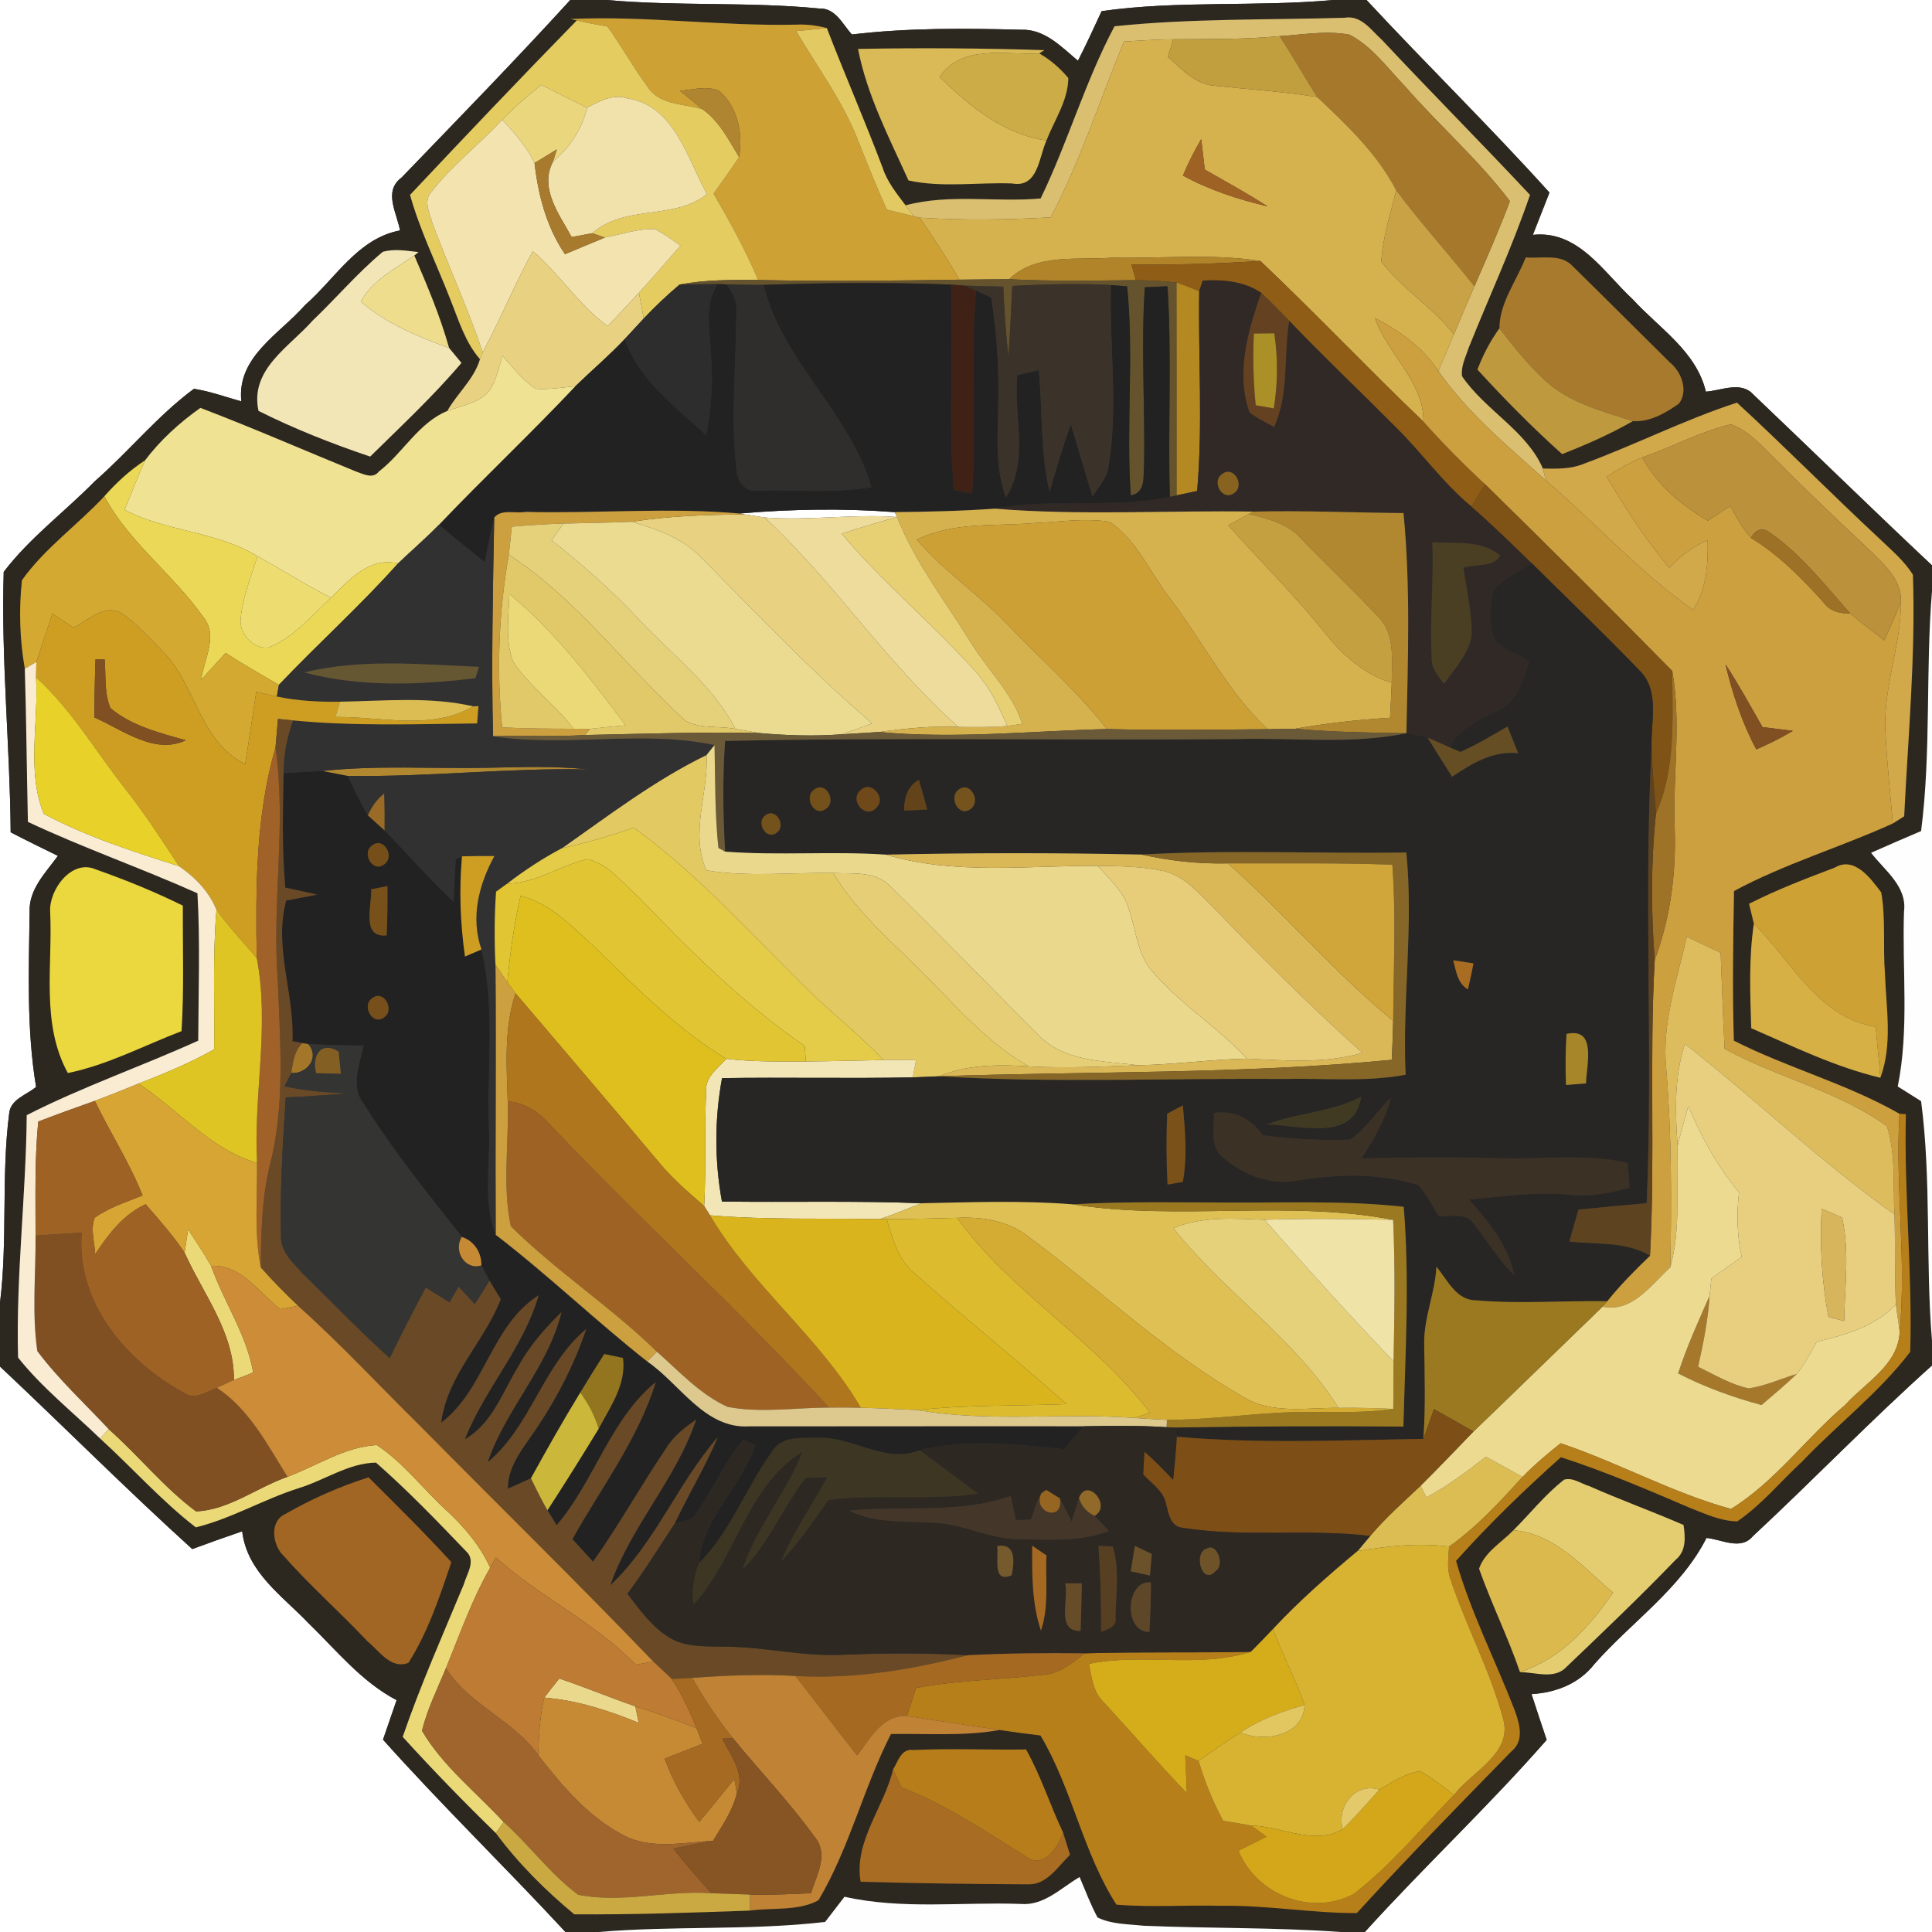 <?xml version="1.0" encoding="UTF-8" ?>
<!DOCTYPE svg PUBLIC "-//W3C//DTD SVG 1.1//EN" "http://www.w3.org/Graphics/SVG/1.1/DTD/svg11.dtd">
<svg width="250pt" height="250pt" viewBox="0 0 250 250" version="1.1" xmlns="http://www.w3.org/2000/svg">
<rect x="0" y="0" width="250" height="250" fill="#333333" stroke="none"/>
<g id="#ffffffff">
<path fill="#ffffff" opacity="1.00" d=" M 0.00 0.00 L 73.79 0.00 C 66.67 7.81 59.29 15.37 51.96 22.98 C 49.56 24.75 51.36 27.54 51.76 29.82 C 46.28 30.85 43.40 36.06 39.48 39.47 C 36.18 43.24 30.62 46.16 31.23 51.94 C 29.20 51.37 27.20 50.64 25.10 50.31 C 20.39 53.78 16.67 58.43 12.27 62.27 C 8.39 66.22 3.84 69.59 0.48 74.00 C 0.13 85.24 1.29 96.46 1.38 107.70 C 3.40 108.75 5.45 109.75 7.49 110.75 C 5.91 112.93 3.74 115.05 3.83 117.95 C 3.74 125.52 3.42 133.15 4.67 140.65 C 3.43 141.69 1.32 142.25 1.18 144.13 C 0.15 152.24 1.00 160.47 0.00 168.59 L 0.00 0.00 Z" />
<path fill="#ffffff" opacity="1.00" d=" M 78.51 0.00 L 172.53 0.00 C 162.56 0.91 152.48 0.03 142.55 1.44 C 141.56 3.59 140.56 5.75 139.49 7.86 C 137.32 6.05 135.16 3.71 132.08 3.85 C 124.80 3.65 117.48 3.60 110.23 4.46 C 109.02 3.12 108.11 1.01 106.00 1.10 C 96.87 0.21 87.65 0.82 78.51 0.00 Z" />
<path fill="#ffffff" opacity="1.00" d=" M 176.83 0.00 L 250.00 0.00 L 250.00 73.16 C 242.24 65.87 234.63 58.42 226.91 51.08 C 225.30 49.26 222.77 50.54 220.74 50.68 C 219.49 45.44 214.69 42.47 211.27 38.73 C 207.49 35.23 204.25 29.76 198.35 30.39 C 199.07 28.57 199.79 26.74 200.50 24.92 C 192.83 16.41 184.63 8.40 176.83 0.00 Z" />
<path fill="#ffffff" opacity="1.00" d=" M 95.70 66.45 C 102.39 65.87 109.07 65.76 115.77 66.27 L 116.08 66.90 C 110.37 66.48 104.66 67.40 98.95 66.96 C 98.32 66.86 97.04 66.67 96.40 66.57 L 95.70 66.45 Z" />
<path fill="#ffffff" opacity="1.00" d=" M 0.00 176.83 C 8.33 184.66 16.40 192.77 24.88 200.45 C 27.02 199.66 29.17 198.89 31.34 198.15 C 31.96 203.46 36.55 206.50 39.94 210.06 C 43.55 213.56 46.78 217.62 51.32 220.00 C 50.74 221.70 50.15 223.40 49.56 225.11 C 57.18 233.63 65.40 241.61 73.17 250.00 L 0.00 250.00 L 0.00 176.83 Z" />
<path fill="#ffffff" opacity="1.00" d=" M 226.79 198.81 C 234.62 191.53 242.04 183.82 250.00 176.69 L 250.00 250.00 L 176.61 250.00 C 184.27 241.54 192.62 233.73 200.14 225.14 C 199.48 223.17 198.81 221.20 198.18 219.22 C 201.34 219.02 204.33 217.88 206.32 215.32 C 211.12 209.87 217.46 205.62 220.82 199.01 C 222.75 199.19 225.25 200.65 226.79 198.81 Z" />
</g>
<g id="#2d281fff">
<path fill="#2d281f" opacity="1.00" d=" M 73.79 0.00 L 78.51 0.00 C 87.65 0.82 96.87 0.21 106.00 1.10 C 108.11 1.01 109.02 3.12 110.23 4.46 C 117.48 3.60 124.80 3.65 132.08 3.85 C 135.16 3.71 137.32 6.05 139.49 7.86 C 140.56 5.75 141.56 3.59 142.55 1.44 C 152.48 0.03 162.56 0.91 172.53 0.00 L 176.83 0.00 C 184.63 8.40 192.83 16.41 200.50 24.92 C 199.79 26.74 199.07 28.57 198.35 30.39 C 204.25 29.76 207.49 35.23 211.27 38.73 C 214.69 42.47 219.49 45.44 220.74 50.68 C 222.77 50.54 225.30 49.26 226.91 51.08 C 234.63 58.42 242.24 65.87 250.00 73.16 L 250.00 76.50 C 249.15 86.83 249.91 97.25 248.59 107.54 C 246.43 108.46 244.27 109.39 242.12 110.35 C 243.88 112.65 246.79 114.68 246.38 117.94 C 246.12 125.48 247.07 133.14 245.57 140.59 C 246.57 141.22 247.58 141.86 248.59 142.49 C 249.94 152.77 249.14 163.17 250.00 173.49 L 250.00 176.69 C 242.04 183.82 234.62 191.53 226.79 198.81 C 225.25 200.65 222.75 199.19 220.82 199.01 C 217.46 205.62 211.12 209.87 206.32 215.32 C 204.33 217.88 201.34 219.02 198.18 219.22 C 198.81 221.20 199.48 223.17 200.14 225.14 C 192.62 233.73 184.27 241.54 176.61 250.00 L 173.47 250.00 C 164.98 249.39 156.46 249.55 147.96 249.19 C 145.97 248.97 143.84 249.02 142.02 248.12 C 141.11 246.44 140.45 244.64 139.70 242.89 C 137.29 244.29 135.08 246.64 132.06 246.37 C 124.48 246.10 116.75 247.12 109.28 245.44 C 108.45 246.53 107.61 247.61 106.77 248.70 C 97.04 249.83 87.22 249.17 77.47 250.00 L 73.17 250.00 C 65.40 241.61 57.18 233.63 49.56 225.11 C 50.15 223.40 50.74 221.70 51.32 220.00 C 46.78 217.62 43.55 213.56 39.94 210.06 C 36.55 206.50 31.96 203.46 31.34 198.15 C 29.17 198.89 27.02 199.66 24.88 200.45 C 16.40 192.77 8.33 184.66 0.00 176.83 L 0.00 168.59 C 1.00 160.47 0.15 152.24 1.18 144.13 C 1.32 142.25 3.43 141.69 4.67 140.65 C 3.42 133.15 3.74 125.52 3.83 117.95 C 3.74 115.05 5.91 112.93 7.49 110.75 C 5.45 109.75 3.40 108.75 1.38 107.70 C 1.29 96.46 0.13 85.24 0.48 74.00 C 3.84 69.59 8.39 66.22 12.27 62.27 C 16.67 58.43 20.39 53.78 25.10 50.31 C 27.20 50.64 29.20 51.37 31.23 51.94 C 30.62 46.16 36.18 43.24 39.48 39.47 C 43.40 36.06 46.28 30.85 51.76 29.82 C 51.36 27.54 49.56 24.75 51.96 22.98 C 59.29 15.37 66.67 7.81 73.79 0.00 M 73.85 2.46 L 74.63 2.65 C 67.36 10.09 60.19 17.64 53.06 25.22 C 54.36 29.88 56.52 34.22 58.26 38.71 C 59.34 41.39 60.17 44.26 62.11 46.48 C 61.34 49.08 59.18 50.87 57.88 53.18 C 54.16 54.70 52.14 58.63 49.01 61.03 C 48.22 62.06 46.92 61.29 45.98 60.98 C 39.29 58.25 32.68 55.35 25.93 52.78 C 23.24 54.69 20.76 56.93 18.77 59.57 C 16.79 60.85 15.06 62.46 13.50 64.22 C 10.05 67.93 5.79 70.93 2.84 75.08 C 2.43 78.88 2.55 82.76 3.21 86.53 C 3.41 93.13 3.46 99.74 3.61 106.35 C 10.79 109.73 18.30 112.34 25.55 115.59 C 25.91 121.94 25.68 128.30 25.65 134.66 C 18.31 137.99 10.65 140.63 3.46 144.30 C 3.36 154.77 2.05 165.20 2.34 175.67 C 5.43 179.56 9.38 182.69 12.95 186.14 C 17.12 189.93 20.88 194.20 25.34 197.64 C 29.93 196.51 34.09 194.02 38.61 192.58 C 41.96 191.57 45.10 189.31 48.65 189.26 C 52.75 192.85 56.54 196.80 60.31 200.73 C 61.65 201.95 60.39 203.65 60.02 205.01 C 57.30 211.56 54.41 218.04 52.11 224.75 C 55.99 229.02 60.02 233.17 64.16 237.20 C 67.05 241.10 70.57 244.62 74.31 247.71 C 81.87 247.77 89.46 247.50 97.03 247.23 C 99.95 246.82 103.29 247.33 105.91 245.89 C 109.92 239.14 111.73 231.35 115.29 224.38 C 119.98 224.30 124.71 224.69 129.36 223.86 C 131.12 224.13 132.88 224.36 134.64 224.57 C 138.75 231.47 140.15 239.77 144.47 246.46 C 148.97 246.83 153.49 246.49 158.01 246.61 C 163.88 246.50 169.70 247.57 175.57 247.55 C 182.09 240.42 188.84 233.52 195.59 226.61 C 197.35 225.19 196.57 222.82 195.90 221.05 C 193.42 214.69 190.30 208.57 188.41 201.98 C 192.64 197.23 197.24 192.80 201.98 188.56 C 207.71 190.41 213.24 192.79 218.76 195.15 C 220.71 195.91 222.68 196.84 224.81 196.86 C 227.95 194.72 230.38 191.72 233.16 189.16 C 237.74 184.34 243.14 180.23 247.18 174.93 C 247.49 164.69 246.36 154.44 246.62 144.18 L 245.79 144.12 C 238.99 140.23 231.33 138.20 224.36 134.66 C 224.16 128.21 224.27 121.75 224.38 115.30 C 230.95 111.76 238.15 109.64 244.93 106.56 C 245.29 106.33 246.03 105.86 246.40 105.63 C 246.91 95.23 247.89 84.80 247.53 74.38 C 246.42 72.57 244.75 71.20 243.24 69.74 C 237.01 63.94 231.03 57.87 224.76 52.10 C 218.00 54.30 211.64 57.54 204.98 60.00 C 203.29 60.71 201.44 60.67 199.65 60.63 C 197.53 55.73 192.17 53.08 189.19 48.69 C 189.01 47.41 189.66 46.21 190.04 45.02 C 192.68 38.42 195.69 31.96 197.98 25.22 C 191.66 18.47 185.14 11.91 178.82 5.16 C 177.43 3.91 176.13 1.92 173.98 2.30 C 164.06 2.59 154.11 2.37 144.22 3.40 C 140.41 10.55 138.19 18.40 134.66 25.68 C 128.84 26.21 122.90 25.04 117.18 26.57 C 116.04 25.06 114.82 23.56 114.22 21.73 C 111.93 15.65 109.33 9.70 106.99 3.63 C 105.70 3.30 104.38 3.12 103.05 3.19 C 93.31 3.41 83.58 2.01 73.85 2.46 M 111.03 6.33 C 112.18 12.30 115.07 17.84 117.56 23.35 C 121.90 24.31 126.54 23.57 130.99 23.74 C 134.33 24.35 134.43 20.35 135.41 18.18 C 136.44 15.54 138.21 13.00 138.24 10.10 C 137.18 8.83 135.91 7.73 134.48 6.91 L 135.13 6.49 C 127.10 6.23 119.06 6.18 111.03 6.33 M 49.53 32.59 C 46.27 35.30 43.52 38.57 40.45 41.49 C 37.40 44.94 32.30 47.80 33.45 53.17 C 38.10 55.50 42.97 57.42 47.90 59.08 C 51.92 55.12 56.06 51.27 59.71 46.96 C 59.31 46.47 58.51 45.51 58.11 45.02 C 56.96 40.91 55.29 36.97 53.61 33.06 L 54.16 32.62 C 52.63 32.46 51.04 32.15 49.53 32.59 M 197.43 33.31 C 196.27 36.30 194.00 39.25 194.03 42.48 C 192.83 44.12 191.91 45.93 191.18 47.82 C 194.66 51.63 198.29 55.32 202.14 58.76 C 205.27 57.53 208.37 56.17 211.30 54.49 C 213.44 54.65 215.55 53.44 217.25 52.23 C 218.50 50.58 217.59 48.12 216.09 46.91 C 211.90 42.78 207.75 38.60 203.55 34.49 C 202.01 32.76 199.47 33.50 197.43 33.31 M 6.49 117.95 C 6.84 124.93 5.26 132.44 8.78 138.85 C 13.93 137.80 18.62 135.29 23.49 133.43 C 23.83 128.02 23.63 122.60 23.66 117.19 C 20.01 115.39 16.23 113.85 12.39 112.50 C 9.27 111.12 6.34 115.14 6.49 117.95 M 237.40 112.28 C 233.65 113.69 229.90 115.14 226.33 116.95 C 226.48 117.59 226.79 118.88 226.95 119.52 C 226.28 124.00 226.47 128.54 226.61 133.05 C 232.07 135.42 237.50 138.08 243.32 139.46 C 244.92 135.13 244.07 130.47 243.91 126.00 C 243.64 122.50 244.03 118.94 243.43 115.48 C 242.06 113.67 239.97 110.74 237.40 112.28 M 36.91 195.92 C 34.83 196.86 35.27 199.94 36.67 201.29 C 40.11 205.19 44.02 208.62 47.58 212.41 C 49.11 213.64 50.57 216.05 52.85 215.17 C 55.39 211.17 56.90 206.60 58.40 202.14 C 54.95 198.36 51.31 194.77 47.69 191.17 C 43.94 192.36 40.32 193.96 36.91 195.92 M 202.40 191.47 C 199.95 193.37 198.03 195.83 195.84 198.01 C 194.32 199.59 192.11 200.84 191.39 202.99 C 192.99 207.51 195.13 211.83 196.69 216.38 C 198.67 216.36 201.15 217.38 202.71 215.69 C 207.47 211.14 212.25 206.59 216.82 201.84 C 218.22 200.70 218.08 198.92 217.85 197.33 C 213.81 195.58 209.67 194.08 205.64 192.30 C 204.59 192.00 203.53 191.14 202.40 191.47 M 115.56 228.98 C 114.40 233.87 110.46 238.31 111.37 243.50 C 118.56 243.70 125.77 243.80 132.96 243.83 C 135.46 243.94 136.87 241.54 138.46 240.01 C 138.15 239.05 137.85 238.09 137.56 237.13 C 135.88 233.58 134.70 229.81 132.77 226.38 C 127.92 226.45 123.06 226.23 118.21 226.45 C 116.60 226.22 116.22 227.93 115.56 228.98 Z" />
</g>
<g id="#cea135ff">
<path fill="#cea135" opacity="1.00" d=" M 73.85 2.46 C 83.58 2.01 93.31 3.41 103.05 3.19 C 104.38 3.12 105.70 3.30 106.99 3.63 C 105.67 3.77 104.34 3.90 103.02 4.02 C 105.75 8.67 109.02 13.05 111.00 18.10 C 112.21 21.13 113.40 24.16 114.75 27.13 C 115.90 27.41 117.06 27.69 118.22 27.97 L 119.03 28.17 C 120.81 30.80 122.58 33.43 124.15 36.19 C 115.47 36.32 106.79 36.43 98.11 36.23 C 96.48 32.35 94.44 28.68 92.34 25.05 C 93.46 23.49 94.58 21.93 95.64 20.33 C 96.15 17.31 95.49 13.82 93.06 11.77 C 91.45 11.03 89.65 11.63 87.98 11.74 C 88.95 12.54 89.93 13.34 90.91 14.14 C 88.50 13.39 85.32 13.64 83.80 11.23 C 81.94 8.72 80.43 5.96 78.60 3.43 C 77.26 3.20 75.94 2.96 74.63 2.65 L 73.85 2.46 Z" />
</g>
<g id="#dabf71ff">
<path fill="#dabf71" opacity="1.00" d=" M 144.22 3.40 C 154.11 2.37 164.06 2.59 173.98 2.30 C 176.13 1.92 177.43 3.91 178.82 5.16 C 185.14 11.91 191.66 18.47 197.98 25.22 C 195.69 31.96 192.68 38.42 190.04 45.02 C 189.66 46.21 189.01 47.41 189.19 48.69 C 192.17 53.08 197.53 55.73 199.65 60.63 C 199.74 61.02 199.93 61.78 200.03 62.16 C 195.11 57.75 189.94 53.46 186.12 48.01 C 186.78 46.43 187.45 44.85 188.13 43.27 C 189.01 41.20 189.89 39.12 190.79 37.05 C 192.38 33.40 193.98 29.76 195.38 26.03 C 191.33 20.67 186.22 16.24 181.82 11.18 C 179.55 8.84 177.58 6.02 174.63 4.49 C 171.64 3.92 168.59 4.49 165.59 4.68 C 161.01 5.11 156.41 5.05 151.82 5.08 C 149.69 5.12 147.56 5.24 145.43 5.38 C 142.32 12.98 139.80 20.85 135.95 28.13 C 130.32 28.44 124.66 28.52 119.03 28.17 L 118.22 27.97 C 117.96 27.62 117.44 26.92 117.18 26.57 C 122.90 25.04 128.84 26.21 134.66 25.68 C 138.19 18.40 140.41 10.55 144.22 3.40 Z" />
</g>
<g id="#e5cc61ff">
<path fill="#e5cc61" opacity="1.00" d=" M 74.63 2.65 C 75.94 2.96 77.26 3.20 78.60 3.43 C 80.43 5.96 81.94 8.72 83.80 11.23 C 85.32 13.64 88.50 13.39 90.91 14.14 C 93.09 15.68 94.29 18.11 95.64 20.33 C 94.58 21.93 93.46 23.49 92.34 25.05 C 94.44 28.68 96.48 32.35 98.11 36.23 C 94.71 36.21 91.29 36.18 87.94 36.82 C 86.31 38.19 84.77 39.66 83.30 41.21 C 83.14 40.38 82.83 38.71 82.68 37.88 C 84.51 35.88 86.28 33.83 88.05 31.78 C 86.96 31.03 85.90 30.22 84.71 29.64 C 82.51 29.58 80.40 30.32 78.27 30.74 C 77.86 30.60 77.05 30.32 76.64 30.18 C 80.91 26.41 87.14 28.56 91.48 25.12 C 88.95 20.54 87.25 13.64 81.23 12.74 C 79.35 12.10 77.59 13.09 75.98 13.93 C 73.98 12.98 72.01 11.98 70.05 10.97 C 68.28 12.39 66.56 13.87 64.98 15.50 C 62.03 18.71 58.50 21.38 55.82 24.84 C 54.72 26.06 55.66 27.67 55.99 28.99 C 58.09 34.54 60.56 39.96 62.47 45.58 L 62.11 46.48 C 60.17 44.26 59.34 41.39 58.26 38.71 C 56.52 34.22 54.36 29.88 53.06 25.22 C 60.19 17.64 67.36 10.09 74.63 2.65 Z" />
</g>
<g id="#e3c961ff">
<path fill="#e3c961" opacity="1.00" d=" M 103.02 4.02 C 104.34 3.90 105.67 3.77 106.99 3.63 C 109.33 9.70 111.93 15.65 114.22 21.73 C 114.82 23.56 116.04 25.06 117.18 26.57 C 117.44 26.92 117.96 27.62 118.22 27.97 C 117.06 27.69 115.90 27.41 114.75 27.13 C 113.40 24.16 112.21 21.13 111.00 18.10 C 109.02 13.05 105.75 8.67 103.02 4.02 Z" />
<path fill="#e3c961" opacity="1.00" d=" M 72.69 109.77 C 78.78 105.50 84.72 100.95 91.44 97.68 C 91.67 102.71 89.26 107.72 91.40 112.62 C 96.84 113.52 102.35 112.87 107.83 112.97 C 111.02 118.36 115.96 122.30 120.25 126.74 C 124.26 130.79 128.10 135.16 133.12 137.99 C 129.21 137.73 125.21 137.75 121.52 139.27 C 120.38 139.33 119.24 139.37 118.11 139.41 C 118.22 138.85 118.44 137.74 118.54 137.18 C 117.14 137.17 115.73 137.16 114.33 137.17 C 111.47 134.18 108.26 131.57 105.25 128.76 C 97.64 121.39 90.61 113.32 81.99 107.09 C 78.96 108.20 75.84 109.04 72.69 109.77 Z" />
</g>
<g id="#a5782cff">
<path fill="#a5782c" opacity="1.00" d=" M 165.59 4.68 C 168.59 4.49 171.64 3.92 174.63 4.49 C 177.58 6.02 179.55 8.84 181.82 11.18 C 186.22 16.24 191.33 20.67 195.38 26.03 C 193.98 29.76 192.38 33.40 190.79 37.05 C 187.47 32.86 183.86 28.89 180.66 24.61 C 178.18 19.85 174.29 16.19 170.45 12.56 C 168.79 9.96 167.28 7.27 165.59 4.68 Z" />
<path fill="#a5782c" opacity="1.00" d=" M 221.22 167.68 C 221.02 170.78 220.41 173.83 219.73 176.86 C 221.86 177.89 223.94 179.15 226.28 179.66 C 228.43 179.34 230.43 178.41 232.50 177.79 C 231.03 179.19 229.48 180.50 227.94 181.81 C 224.21 180.80 220.58 179.49 217.15 177.72 C 218.26 174.28 219.76 170.99 221.22 167.68 Z" />
</g>
<g id="#d6b24eff">
<path fill="#d6b24e" opacity="1.00" d=" M 145.43 5.38 C 147.56 5.24 149.69 5.12 151.82 5.08 C 151.64 5.65 151.29 6.78 151.11 7.35 C 152.87 8.91 154.61 10.88 157.11 11.09 C 161.56 11.57 166.03 11.84 170.45 12.56 C 174.29 16.19 178.18 19.85 180.66 24.61 C 179.94 27.66 178.92 30.69 178.74 33.84 C 181.42 37.38 185.38 39.75 188.13 43.27 C 187.45 44.85 186.78 46.43 186.12 48.01 C 184.13 44.94 181.11 42.81 177.91 41.15 C 179.54 45.84 184.26 49.36 184.19 54.56 C 177.05 47.74 170.26 40.56 163.09 33.77 C 156.76 32.78 150.33 33.48 143.96 33.34 C 139.48 33.71 134.12 32.70 130.58 36.13 C 128.44 36.13 126.29 36.18 124.15 36.19 C 122.58 33.43 120.81 30.80 119.03 28.17 C 124.66 28.52 130.32 28.44 135.95 28.13 C 139.80 20.85 142.32 12.98 145.43 5.38 M 153.07 22.72 C 156.50 24.60 160.24 25.80 164.03 26.71 C 161.39 25.00 158.62 23.51 155.90 21.94 C 155.75 20.62 155.60 19.31 155.44 18.00 C 154.54 19.52 153.75 21.10 153.07 22.72 Z" />
</g>
<g id="#c19e3eff">
<path fill="#c19e3e" opacity="1.00" d=" M 151.82 5.08 C 156.41 5.05 161.01 5.11 165.59 4.68 C 167.28 7.27 168.79 9.96 170.45 12.56 C 166.03 11.84 161.56 11.57 157.11 11.09 C 154.61 10.88 152.87 8.91 151.11 7.35 C 151.29 6.78 151.64 5.65 151.82 5.08 Z" />
</g>
<g id="#daba56ff">
<path fill="#daba56" opacity="1.00" d=" M 111.03 6.33 C 119.06 6.18 127.10 6.23 135.13 6.49 L 134.48 6.91 C 130.10 7.15 124.49 5.67 121.58 9.95 C 125.44 13.74 129.88 17.39 135.41 18.18 C 134.43 20.35 134.33 24.35 130.99 23.74 C 126.54 23.57 121.90 24.31 117.56 23.35 C 115.07 17.84 112.18 12.30 111.03 6.33 Z" />
</g>
<g id="#ccac47ff">
<path fill="#ccac47" opacity="1.00" d=" M 121.58 9.95 C 124.49 5.67 130.10 7.15 134.48 6.91 C 135.91 7.73 137.18 8.83 138.24 10.10 C 138.21 13.00 136.44 15.54 135.41 18.18 C 129.88 17.39 125.44 13.74 121.58 9.95 Z" />
</g>
<g id="#ead67dff">
<path fill="#ead67d" opacity="1.00" d=" M 64.98 15.50 C 66.56 13.87 68.28 12.39 70.05 10.97 C 72.01 11.98 73.98 12.98 75.98 13.93 C 75.31 16.71 73.75 19.08 71.56 20.90 C 71.69 20.51 71.94 19.72 72.06 19.33 C 71.10 19.92 70.14 20.51 69.17 21.10 C 68.15 18.98 66.59 17.19 64.98 15.50 Z" />
</g>
<g id="#af8531ff">
<path fill="#af8531" opacity="1.00" d=" M 87.98 11.74 C 89.65 11.63 91.45 11.03 93.06 11.77 C 95.49 13.82 96.15 17.31 95.64 20.33 C 94.29 18.11 93.09 15.68 90.91 14.14 C 89.93 13.34 88.95 12.54 87.98 11.74 Z" />
</g>
<g id="#f1e1abff">
<path fill="#f1e1ab" opacity="1.00" d=" M 75.98 13.93 C 77.59 13.09 79.35 12.10 81.23 12.74 C 87.25 13.64 88.95 20.54 91.48 25.12 C 87.14 28.56 80.91 26.41 76.64 30.18 C 75.75 30.34 74.86 30.50 73.97 30.67 C 72.36 27.73 69.75 24.35 71.56 20.90 C 73.75 19.08 75.31 16.71 75.98 13.93 Z" />
</g>
<g id="#f2e3afff">
<path fill="#f2e3af" opacity="1.00" d=" M 55.82 24.84 C 58.50 21.38 62.03 18.71 64.98 15.50 C 66.59 17.19 68.15 18.98 69.17 21.10 C 69.65 25.26 70.72 29.39 73.11 32.89 C 74.83 32.18 76.54 31.44 78.27 30.74 C 80.40 30.32 82.51 29.58 84.71 29.64 C 85.90 30.22 86.96 31.03 88.05 31.78 C 86.28 33.83 84.51 35.88 82.68 37.88 C 81.34 39.33 79.99 40.77 78.63 42.20 C 74.90 39.50 72.44 35.49 68.95 32.51 C 66.59 36.77 64.77 41.30 62.47 45.58 C 60.56 39.96 58.09 34.54 55.99 28.99 C 55.66 27.67 54.72 26.06 55.82 24.84 Z" />
</g>
<g id="#9e6225ff">
<path fill="#9e6225" opacity="1.00" d=" M 153.07 22.72 C 153.75 21.10 154.54 19.52 155.44 18.00 C 155.60 19.31 155.75 20.62 155.90 21.94 C 158.62 23.51 161.39 25.00 164.03 26.71 C 160.24 25.80 156.50 24.60 153.07 22.72 Z" />
<path fill="#9e6225" opacity="1.00" d=" M 65.70 142.51 C 67.98 142.68 69.86 143.98 71.31 145.68 C 83.08 158.04 95.70 169.59 107.27 182.14 C 102.91 182.14 98.48 182.88 94.15 182.05 C 90.59 180.43 87.90 177.47 85.01 174.91 C 79.06 169.10 72.00 164.52 66.10 158.67 C 64.98 153.37 65.88 147.88 65.70 142.51 Z" />
</g>
<g id="#a77a2eff">
<path fill="#a77a2e" opacity="1.00" d=" M 69.17 21.10 C 70.14 20.51 71.10 19.92 72.06 19.33 C 71.94 19.72 71.69 20.51 71.56 20.90 C 69.75 24.35 72.36 27.73 73.97 30.67 C 74.86 30.50 75.75 30.34 76.64 30.18 C 77.05 30.32 77.86 30.60 78.27 30.74 C 76.54 31.44 74.83 32.18 73.11 32.89 C 70.72 29.39 69.65 25.26 69.17 21.10 Z" />
<path fill="#a77a2e" opacity="1.00" d=" M 197.43 33.31 C 199.47 33.50 202.01 32.76 203.55 34.49 C 207.75 38.60 211.90 42.78 216.09 46.91 C 217.59 48.12 218.50 50.58 217.25 52.23 C 215.55 53.44 213.44 54.65 211.30 54.49 C 207.31 53.21 203.01 52.11 199.86 49.17 C 197.69 47.15 195.82 44.83 194.03 42.48 C 194.00 39.25 196.27 36.30 197.43 33.31 Z" />
</g>
<g id="#c8a244ff">
<path fill="#c8a244" opacity="1.00" d=" M 180.66 24.61 C 183.86 28.89 187.47 32.86 190.79 37.05 C 189.89 39.12 189.01 41.20 188.13 43.27 C 185.38 39.75 181.42 37.38 178.74 33.84 C 178.92 30.69 179.94 27.66 180.66 24.61 Z" />
</g>
<g id="#f3e6b6ff">
<path fill="#f3e6b6" opacity="1.00" d=" M 49.53 32.59 C 51.04 32.15 52.63 32.46 54.16 32.62 L 53.61 33.06 C 51.10 34.82 48.22 36.21 46.69 39.03 C 50.01 41.88 54.05 43.56 58.11 45.02 C 58.51 45.51 59.31 46.47 59.71 46.96 C 56.06 51.27 51.92 55.12 47.90 59.08 C 42.97 57.42 38.10 55.50 33.45 53.17 C 32.30 47.80 37.40 44.94 40.45 41.49 C 43.52 38.57 46.27 35.30 49.53 32.59 Z" />
<path fill="#f3e6b6" opacity="1.00" d=" M 91.38 141.05 C 91.31 139.26 92.94 138.23 93.97 137.01 C 97.39 137.41 100.84 137.36 104.28 137.35 C 107.63 137.33 110.97 137.22 114.33 137.17 C 115.73 137.16 117.14 137.17 118.54 137.18 C 118.44 137.74 118.22 138.85 118.11 139.41 C 109.88 139.58 101.66 139.38 93.43 139.51 C 92.46 144.78 92.45 150.20 93.42 155.48 C 102.03 155.60 110.64 155.36 119.24 155.70 C 117.45 156.38 115.68 157.14 113.85 157.75 C 106.52 157.62 99.18 157.88 91.87 157.26 C 91.68 156.96 91.31 156.37 91.12 156.07 C 91.39 151.07 91.14 146.05 91.38 141.05 Z" />
</g>
<g id="#eedd8dff">
<path fill="#eedd8d" opacity="1.00" d=" M 46.69 39.03 C 48.22 36.21 51.10 34.82 53.61 33.06 C 55.29 36.97 56.96 40.91 58.11 45.02 C 54.05 43.56 50.01 41.88 46.69 39.03 Z" />
</g>
<g id="#e8d180ff">
<path fill="#e8d180" opacity="1.00" d=" M 62.47 45.58 C 64.77 41.30 66.59 36.77 68.95 32.51 C 72.44 35.49 74.90 39.50 78.63 42.20 C 79.99 40.77 81.34 39.33 82.68 37.88 C 82.83 38.71 83.14 40.38 83.30 41.21 C 82.47 42.09 81.67 42.99 80.84 43.87 C 78.82 46.02 76.56 47.93 74.45 49.98 C 72.75 50.14 71.04 50.43 69.33 50.31 C 67.61 49.20 66.36 47.54 65.02 46.03 C 64.56 47.50 64.27 49.08 63.43 50.40 C 62.14 52.18 59.79 52.45 57.88 53.18 C 59.18 50.87 61.34 49.08 62.11 46.48 L 62.47 45.58 Z" />
<path fill="#e8d180" opacity="1.00" d=" M 81.71 67.52 C 86.57 66.76 91.49 66.60 96.40 66.57 C 97.04 66.67 98.32 66.86 98.95 66.96 C 107.98 75.36 114.77 85.90 124.02 94.06 C 120.59 93.91 117.18 94.26 113.78 94.72 C 112.15 94.82 110.51 94.92 108.88 95.02 C 110.21 94.58 111.53 94.09 112.86 93.61 C 105.06 86.94 98.00 79.48 90.79 72.20 C 88.38 69.65 85.00 68.46 81.71 67.52 Z" />
</g>
<g id="#b1842aff">
<path fill="#b1842a" opacity="1.00" d=" M 130.58 36.13 C 134.12 32.70 139.48 33.71 143.96 33.34 C 150.33 33.48 156.76 32.78 163.09 33.77 C 157.54 34.13 151.97 34.30 146.41 34.20 C 146.55 34.71 146.84 35.74 146.98 36.25 C 141.51 36.31 136.05 36.41 130.58 36.13 Z" />
</g>
<g id="#8f5d15ff">
<path fill="#8f5d15" opacity="1.00" d=" M 146.41 34.20 C 151.97 34.30 157.54 34.13 163.09 33.77 C 170.26 40.56 177.05 47.74 184.19 54.56 C 186.72 57.39 189.38 60.09 192.17 62.67 C 191.73 63.39 190.85 64.84 190.41 65.56 C 186.76 62.55 184.02 58.64 180.67 55.34 C 176.07 50.72 171.34 46.22 166.82 41.52 C 165.64 40.29 164.45 39.06 163.20 37.90 C 160.97 36.39 158.25 36.16 155.64 36.31 C 155.53 36.65 155.30 37.34 155.18 37.69 C 154.21 37.29 153.24 36.89 152.25 36.56 C 150.50 36.36 148.74 36.29 146.98 36.25 C 146.84 35.74 146.55 34.71 146.41 34.20 Z" />
</g>
<g id="#64532cff">
<path fill="#64532c" opacity="1.00" d=" M 87.94 36.82 C 91.29 36.18 94.71 36.21 98.11 36.23 C 106.79 36.43 115.47 36.32 124.15 36.19 C 126.29 36.18 128.44 36.13 130.58 36.13 C 136.05 36.41 141.51 36.31 146.98 36.25 C 148.74 36.29 150.50 36.36 152.25 36.56 C 152.25 45.74 152.28 54.92 152.26 64.10 L 151.38 64.30 C 151.11 55.22 151.66 46.12 151.07 37.04 C 150.34 37.08 148.87 37.14 148.14 37.18 C 147.64 44.80 148.17 52.43 148.05 60.06 C 147.90 61.56 148.33 63.76 146.32 64.10 C 145.70 55.09 146.76 46.05 145.85 37.06 C 145.32 37.02 144.28 36.94 143.75 36.89 C 139.50 36.65 135.24 36.79 130.99 37.00 C 130.85 40.08 130.70 43.15 130.49 46.23 C 130.15 43.19 129.95 40.14 129.82 37.09 C 128.16 37.05 126.50 37.02 124.84 36.96 C 124.39 36.92 123.51 36.86 123.06 36.83 C 114.98 36.51 106.88 36.59 98.80 36.87 C 97.20 36.88 95.60 36.84 94.00 36.80 L 92.87 36.76 C 91.23 36.76 89.58 36.80 87.94 36.82 Z" />
</g>
<g id="#b58921ff">
<path fill="#b58921" opacity="1.00" d=" M 152.25 36.56 C 153.24 36.89 154.21 37.29 155.18 37.69 C 155.04 46.30 155.66 54.93 154.91 63.53 C 154.25 63.67 152.93 63.96 152.26 64.10 C 152.28 54.92 152.25 45.74 152.25 36.56 Z" />
</g>
<g id="#312926ff">
<path fill="#312926" opacity="1.00" d=" M 155.64 36.31 C 158.25 36.16 160.97 36.39 163.20 37.90 C 161.50 42.81 159.87 48.26 161.70 53.37 C 162.67 54.13 163.79 54.65 164.86 55.24 C 166.84 50.93 166.07 46.08 166.82 41.52 C 171.34 46.22 176.07 50.72 180.67 55.34 C 184.02 58.64 186.76 62.55 190.41 65.56 C 193.11 67.89 195.64 70.41 198.22 72.89 C 196.50 73.99 194.59 74.89 193.23 76.45 C 192.76 78.43 192.73 80.55 193.27 82.52 C 194.37 84.04 196.35 84.58 197.90 85.55 C 197.15 87.91 196.40 90.68 193.99 91.88 C 191.55 93.07 188.91 94.16 187.57 96.70 C 186.63 96.28 185.69 95.85 184.74 95.46 C 183.84 95.19 182.92 95.00 181.99 94.88 C 182.18 85.38 182.54 75.86 181.61 66.39 C 175.16 66.34 168.70 66.04 162.25 66.20 C 151.08 66.02 139.87 66.74 128.72 65.82 C 136.21 64.39 143.91 65.86 151.38 64.30 L 152.26 64.10 C 152.93 63.96 154.25 63.67 154.91 63.53 C 155.66 54.93 155.04 46.30 155.18 37.69 C 155.30 37.34 155.53 36.65 155.64 36.31 M 158.13 61.35 C 156.71 62.32 158.22 64.97 159.72 63.78 C 161.12 62.80 159.62 60.15 158.13 61.35 M 185.34 70.16 C 185.56 75.10 184.99 80.04 185.26 84.98 C 185.15 86.39 186.05 87.46 186.86 88.49 C 188.19 86.52 190.05 84.67 190.43 82.24 C 190.47 79.29 189.79 76.39 189.37 73.48 C 190.87 72.91 193.29 73.49 194.11 71.89 C 191.73 69.83 188.26 70.37 185.34 70.16 Z" />
</g>
<g id="#2e2d2dff">
<path fill="#2e2d2d" opacity="1.00" d=" M 83.30 41.21 C 84.77 39.66 86.31 38.19 87.94 36.82 C 89.58 36.80 91.23 36.76 92.87 36.76 C 91.06 39.53 91.93 42.91 92.01 45.99 C 92.30 49.45 92.03 52.93 91.40 56.35 C 87.41 52.64 82.69 49.25 80.84 43.87 C 81.67 42.99 82.47 42.09 83.30 41.21 Z" />
</g>
<g id="#232222ff">
<path fill="#232222" opacity="1.00" d=" M 92.87 36.76 L 94.00 36.80 C 94.74 37.80 95.41 38.93 95.29 40.23 C 95.26 47.08 94.52 53.96 95.31 60.78 C 95.35 62.25 96.46 63.74 98.06 63.47 C 102.96 63.34 107.90 63.85 112.76 63.04 C 109.93 53.32 101.21 46.76 98.80 36.87 C 106.88 36.59 114.98 36.51 123.06 36.83 C 123.43 45.69 122.66 54.56 123.44 63.40 C 124.03 63.52 125.21 63.76 125.80 63.88 C 126.33 55.13 125.52 46.35 126.30 37.60 C 126.79 37.83 127.78 38.28 128.27 38.51 C 128.91 42.64 129.24 46.82 129.19 51.00 C 129.22 55.46 128.58 60.06 130.16 64.35 C 133.20 59.64 131.13 53.79 131.62 48.55 C 132.55 48.33 133.49 48.11 134.42 47.88 C 134.93 53.13 134.58 58.46 135.82 63.62 C 136.66 60.69 137.52 57.76 138.57 54.89 C 139.53 58.00 140.39 61.14 141.37 64.24 C 142.19 63.01 143.25 61.84 143.45 60.32 C 144.72 52.56 143.53 44.70 143.75 36.89 C 144.28 36.94 145.32 37.02 145.85 37.06 C 146.76 46.05 145.70 55.09 146.32 64.10 C 148.33 63.76 147.90 61.56 148.05 60.06 C 148.17 52.43 147.64 44.80 148.14 37.18 C 148.87 37.14 150.34 37.08 151.07 37.04 C 151.66 46.12 151.11 55.22 151.38 64.30 C 143.91 65.86 136.21 64.39 128.72 65.82 C 124.41 66.13 120.09 66.22 115.77 66.27 C 109.07 65.76 102.39 65.87 95.70 66.45 C 86.49 65.63 77.21 66.47 67.97 66.24 C 66.67 66.49 64.89 65.82 63.95 66.98 C 63.47 68.89 63.11 70.82 62.73 72.76 C 60.74 71.16 58.75 69.55 56.79 67.92 C 62.58 61.84 68.70 56.09 74.45 49.98 C 76.56 47.93 78.82 46.02 80.84 43.87 C 82.69 49.25 87.41 52.64 91.40 56.35 C 92.03 52.93 92.30 49.45 92.01 45.99 C 91.93 42.91 91.06 39.53 92.87 36.76 Z" />
<path fill="#232222" opacity="1.00" d=" M 36.69 100.04 C 38.37 99.94 40.06 99.84 41.74 99.76 C 42.83 99.98 43.92 100.19 45.01 100.40 C 45.82 102.13 46.63 103.87 47.60 105.51 C 48.14 106.00 49.22 106.97 49.76 107.45 C 52.77 110.50 55.56 113.76 58.69 116.70 C 58.77 114.88 58.83 113.06 58.97 111.24 L 59.78 110.81 C 59.40 115.13 59.56 119.48 60.17 123.77 C 60.70 123.54 61.77 123.08 62.30 122.86 C 64.10 130.45 63.01 138.29 63.27 146.00 C 63.50 150.57 62.43 155.39 64.14 159.78 C 70.91 164.97 77.06 170.90 83.76 176.18 C 88.01 179.09 91.18 184.91 96.93 184.57 C 111.36 184.58 125.79 184.53 140.22 184.56 C 139.38 185.55 138.54 186.54 137.70 187.52 C 131.50 186.91 125.15 186.13 119.01 187.67 C 114.55 189.42 110.49 185.97 106.05 186.05 C 103.89 186.10 101.09 185.71 99.83 187.93 C 96.51 192.59 94.54 198.16 90.44 202.29 C 90.90 196.37 95.93 192.40 97.76 186.99 C 97.37 186.82 96.58 186.49 96.19 186.32 C 93.65 189.21 92.29 192.89 89.98 195.94 C 89.40 196.86 88.20 196.83 87.29 197.17 C 89.09 193.40 91.25 189.80 92.89 185.96 C 87.69 191.94 84.79 199.68 78.97 205.14 C 81.62 197.47 87.51 191.40 90.08 183.69 C 88.64 184.71 87.20 185.79 86.26 187.32 C 82.97 192.17 80.13 197.31 76.74 202.09 C 75.85 201.11 74.95 200.14 74.07 199.16 C 77.81 192.47 82.57 186.23 84.86 178.84 C 78.93 183.69 76.95 191.63 72.03 197.36 C 71.73 196.88 71.14 195.92 70.84 195.43 C 73.11 191.94 75.31 188.42 77.47 184.87 C 78.98 182.01 81.07 179.13 80.61 175.72 C 80.01 175.59 78.79 175.34 78.19 175.21 C 77.14 176.86 76.10 178.52 75.09 180.19 C 72.86 183.83 70.76 187.56 68.70 191.29 C 67.70 191.75 66.71 192.20 65.71 192.65 C 65.70 189.47 67.98 187.09 69.59 184.57 C 72.22 180.66 74.34 176.42 75.87 171.97 C 70.21 176.68 68.72 184.58 63.10 189.22 C 65.43 182.33 70.90 176.96 72.66 169.79 C 70.46 171.92 68.45 174.27 66.98 176.97 C 64.99 180.25 63.67 184.24 60.15 186.25 C 62.71 179.71 67.74 174.43 69.70 167.61 C 63.54 171.53 62.77 179.79 57.09 184.10 C 57.83 178.00 62.65 173.67 64.80 168.11 C 64.30 167.32 63.82 166.52 63.34 165.71 C 63.08 165.22 62.55 164.23 62.29 163.74 C 62.32 162.08 61.37 160.59 59.77 160.06 C 55.38 154.46 50.84 148.91 47.08 142.84 C 45.27 140.58 46.55 137.78 47.04 135.31 C 44.65 135.26 42.27 135.23 39.89 135.10 L 39.14 134.98 C 38.82 134.92 38.16 134.78 37.84 134.72 C 38.13 128.59 35.38 122.64 37.03 116.53 C 38.37 116.27 39.71 116.03 41.04 115.76 C 39.66 115.45 38.29 115.15 36.91 114.86 C 36.47 109.93 36.61 104.98 36.69 100.04 M 48.15 109.40 C 46.73 110.38 48.25 113.03 49.74 111.83 C 51.14 110.84 49.63 108.20 48.15 109.40 M 48.03 115.07 C 48.15 117.12 46.68 121.39 50.03 121.04 C 50.13 118.91 50.16 116.78 50.14 114.66 C 49.61 114.76 48.56 114.97 48.03 115.07 M 48.15 129.17 C 46.75 130.14 48.23 132.80 49.73 131.63 C 51.12 130.65 49.65 127.99 48.15 129.17 Z" />
</g>
<g id="#2f2e2dff">
<path fill="#2f2e2d" opacity="1.00" d=" M 94.00 36.80 C 95.60 36.84 97.20 36.88 98.80 36.87 C 101.21 46.76 109.93 53.32 112.76 63.04 C 107.90 63.85 102.96 63.34 98.06 63.47 C 96.46 63.74 95.35 62.25 95.31 60.78 C 94.52 53.96 95.26 47.08 95.29 40.23 C 95.41 38.93 94.74 37.80 94.00 36.80 Z" />
</g>
<g id="#3f2215ff">
<path fill="#3f2215" opacity="1.00" d=" M 123.06 36.83 C 123.51 36.86 124.39 36.92 124.84 36.96 C 125.20 37.12 125.93 37.44 126.30 37.60 C 125.52 46.35 126.33 55.13 125.80 63.88 C 125.21 63.76 124.03 63.52 123.44 63.40 C 122.66 54.56 123.43 45.69 123.06 36.83 Z" />
</g>
<g id="#3b332aff">
<path fill="#3b332a" opacity="1.00" d=" M 124.84 36.96 C 126.50 37.02 128.16 37.05 129.82 37.09 C 129.95 40.14 130.15 43.19 130.49 46.23 C 130.70 43.15 130.85 40.08 130.99 37.00 C 135.24 36.79 139.50 36.65 143.75 36.89 C 143.53 44.70 144.72 52.56 143.45 60.32 C 143.25 61.84 142.19 63.01 141.37 64.24 C 140.39 61.14 139.53 58.00 138.57 54.89 C 137.52 57.76 136.66 60.69 135.82 63.62 C 134.58 58.46 134.93 53.13 134.42 47.88 C 133.49 48.11 132.55 48.33 131.62 48.55 C 131.13 53.79 133.20 59.64 130.16 64.35 C 128.58 60.06 129.22 55.46 129.19 51.00 C 129.24 46.82 128.91 42.64 128.27 38.51 C 127.78 38.28 126.79 37.83 126.30 37.60 C 125.93 37.44 125.20 37.12 124.84 36.96 Z" />
</g>
<g id="#644221ff">
<path fill="#644221" opacity="1.00" d=" M 163.20 37.90 C 164.45 39.06 165.64 40.29 166.82 41.52 C 166.07 46.08 166.84 50.93 164.86 55.24 C 163.79 54.65 162.67 54.13 161.70 53.37 C 159.87 48.26 161.50 42.81 163.20 37.90 M 162.25 43.16 C 162.11 46.26 162.17 49.36 162.49 52.44 C 163.07 52.54 164.24 52.75 164.83 52.85 C 165.34 49.63 165.39 46.36 164.89 43.13 C 164.23 43.14 162.91 43.16 162.25 43.16 Z" />
</g>
<g id="#cc9f3fff">
<path fill="#cc9f3f" opacity="1.00" d=" M 177.91 41.15 C 181.11 42.81 184.13 44.94 186.12 48.01 C 189.94 53.46 195.11 57.75 200.03 62.16 C 206.45 67.68 212.16 74.03 219.09 78.94 C 220.83 76.25 221.04 73.02 220.97 69.91 C 219.06 70.72 217.41 71.97 216.00 73.47 C 212.93 69.81 210.35 65.78 207.89 61.69 C 209.36 60.74 210.88 59.84 212.52 59.19 C 214.40 62.77 217.57 65.33 220.98 67.38 C 221.95 66.75 222.92 66.11 223.89 65.48 C 224.70 66.91 225.47 68.39 226.58 69.61 C 230.22 71.83 233.19 74.86 236.02 78.01 C 236.82 79.12 238.11 79.40 239.42 79.38 C 240.85 80.59 242.35 81.72 243.83 82.87 C 244.57 81.21 245.32 79.56 245.98 77.86 C 246.01 83.66 243.56 89.19 243.99 95.01 C 244.19 98.87 244.60 102.71 244.93 106.56 C 238.15 109.64 230.95 111.76 224.38 115.30 C 224.27 121.75 224.16 128.21 224.36 134.66 C 231.33 138.20 238.99 140.23 245.79 144.12 C 245.23 153.51 246.71 162.91 245.82 172.29 C 245.65 171.13 245.48 169.97 245.33 168.82 C 245.12 164.93 245.28 161.04 245.14 157.15 C 244.95 153.35 245.33 149.42 244.18 145.75 C 237.87 141.15 229.97 139.46 223.16 135.71 C 222.95 131.57 222.83 127.43 222.65 123.29 C 221.19 122.60 219.73 121.91 218.27 121.22 C 217.01 126.80 215.03 132.39 215.60 138.19 C 216.32 146.77 216.30 155.39 216.14 163.99 C 213.64 166.23 211.24 169.89 207.37 169.08 L 207.96 168.38 C 209.65 166.27 211.56 164.35 213.51 162.48 C 214.19 149.74 213.41 136.97 214.12 124.23 C 216.17 118.72 216.92 112.86 216.70 107.00 C 216.46 100.28 217.57 93.50 216.39 86.83 C 208.39 78.71 200.32 70.65 192.17 62.67 C 189.38 60.09 186.72 57.39 184.19 54.56 C 184.26 49.36 179.54 45.84 177.91 41.15 M 223.28 85.97 C 224.19 89.77 225.41 93.51 227.26 96.97 C 228.89 96.27 230.48 95.48 232.00 94.57 C 230.69 94.40 229.38 94.24 228.07 94.09 C 226.51 91.37 225.01 88.60 223.28 85.97 Z" />
<path fill="#cc9f3f" opacity="1.00" d=" M 63.95 66.98 C 64.89 65.82 66.67 66.49 67.97 66.24 C 77.21 66.47 86.49 65.63 95.70 66.45 L 96.40 66.57 C 91.49 66.60 86.57 66.76 81.71 67.52 C 78.78 67.65 75.85 67.67 72.92 67.75 C 70.69 67.81 68.46 67.97 66.23 68.15 C 66.11 69.36 65.98 70.57 65.84 71.78 C 64.55 79.15 64.24 86.67 64.98 94.13 C 68.06 94.27 71.15 94.30 74.23 94.30 C 74.76 94.30 75.83 94.31 76.37 94.31 L 75.69 95.11 C 71.73 95.37 67.76 95.12 63.80 95.27 C 63.57 85.84 63.78 76.41 63.95 66.98 Z" />
<path fill="#cc9f3f" opacity="1.00" d=" M 64.11 124.83 C 64.62 125.58 65.13 126.32 65.65 127.07 C 65.91 127.43 66.44 128.16 66.71 128.53 C 65.22 133.05 65.55 137.83 65.70 142.51 C 65.88 147.88 64.98 153.37 66.10 158.67 C 72.00 164.52 79.06 169.10 85.01 174.91 C 84.70 175.23 84.07 175.86 83.76 176.18 C 77.06 170.90 70.91 164.97 64.14 159.78 C 64.08 148.13 64.20 136.48 64.11 124.83 Z" />
</g>
<g id="#ab8f27ff">
<path fill="#ab8f27" opacity="1.00" d=" M 162.25 43.16 C 162.91 43.16 164.23 43.14 164.89 43.13 C 165.39 46.36 165.34 49.63 164.83 52.85 C 164.24 52.75 163.07 52.54 162.49 52.44 C 162.17 49.36 162.11 46.26 162.25 43.16 Z" />
</g>
<g id="#bf993dff">
<path fill="#bf993d" opacity="1.00" d=" M 191.18 47.82 C 191.91 45.93 192.83 44.12 194.03 42.48 C 195.82 44.83 197.69 47.15 199.86 49.17 C 203.01 52.11 207.31 53.21 211.30 54.49 C 208.37 56.17 205.27 57.53 202.14 58.76 C 198.29 55.32 194.66 51.63 191.18 47.82 Z" />
</g>
<g id="#f0e293ff">
<path fill="#f0e293" opacity="1.00" d=" M 65.02 46.03 C 66.36 47.54 67.61 49.20 69.33 50.31 C 71.04 50.43 72.75 50.14 74.45 49.98 C 68.70 56.09 62.58 61.84 56.79 67.92 C 55.09 69.65 53.26 71.24 51.50 72.91 C 47.81 72.02 45.19 75.03 42.83 77.34 C 39.57 75.72 36.52 73.72 33.32 71.98 C 28.03 68.72 21.53 68.82 16.12 65.97 C 16.99 63.83 17.83 61.68 18.77 59.57 C 20.76 56.93 23.24 54.69 25.93 52.78 C 32.68 55.35 39.29 58.25 45.98 60.98 C 46.92 61.29 48.22 62.06 49.01 61.03 C 52.14 58.63 54.16 54.70 57.88 53.18 C 59.79 52.45 62.14 52.18 63.43 50.40 C 64.27 49.08 64.56 47.50 65.02 46.03 Z" />
</g>
<g id="#d1a84aff">
<path fill="#d1a84a" opacity="1.00" d=" M 204.98 60.00 C 211.64 57.54 218.00 54.30 224.76 52.10 C 231.03 57.87 237.01 63.94 243.24 69.74 C 244.75 71.20 246.42 72.57 247.53 74.38 C 247.89 84.80 246.91 95.23 246.40 105.63 C 246.03 105.86 245.29 106.33 244.93 106.56 C 244.60 102.71 244.19 98.87 243.99 95.01 C 243.56 89.19 246.01 83.66 245.98 77.86 C 246.10 75.25 244.10 73.33 242.41 71.64 C 238.27 67.75 234.13 63.88 230.16 59.82 C 228.23 58.06 226.50 55.79 223.96 54.91 C 219.98 55.86 216.36 57.85 212.52 59.19 C 210.88 59.84 209.36 60.74 207.89 61.69 C 210.35 65.78 212.93 69.81 216.00 73.47 C 217.41 71.97 219.06 70.72 220.97 69.91 C 221.04 73.02 220.83 76.25 219.09 78.94 C 212.16 74.03 206.45 67.68 200.03 62.16 C 199.93 61.78 199.74 61.02 199.65 60.63 C 201.44 60.67 203.29 60.71 204.98 60.00 Z" />
</g>
<g id="#bb913bff">
<path fill="#bb913b" opacity="1.00" d=" M 212.52 59.19 C 216.36 57.85 219.98 55.86 223.96 54.91 C 226.50 55.79 228.23 58.06 230.16 59.82 C 234.13 63.88 238.27 67.75 242.41 71.64 C 244.10 73.33 246.10 75.25 245.98 77.86 C 245.32 79.56 244.57 81.21 243.83 82.87 C 242.35 81.72 240.85 80.59 239.42 79.38 C 236.17 75.75 233.13 71.79 229.10 68.98 C 228.11 68.16 227.14 68.50 226.58 69.61 C 225.47 68.39 224.70 66.91 223.89 65.48 C 222.92 66.11 221.95 66.75 220.98 67.38 C 217.57 65.33 214.40 62.77 212.52 59.19 Z" />
</g>
<g id="#ebd856ff">
<path fill="#ebd856" opacity="1.00" d=" M 13.50 64.22 C 15.06 62.46 16.79 60.85 18.77 59.57 C 17.83 61.68 16.99 63.83 16.12 65.97 C 21.53 68.82 28.03 68.72 33.32 71.98 C 32.49 74.60 31.43 77.20 31.15 79.97 C 30.87 81.96 32.78 84.10 34.82 83.78 C 38.04 82.43 40.35 79.68 42.83 77.34 C 45.19 75.03 47.81 72.02 51.50 72.91 C 46.61 78.39 41.14 83.30 36.09 88.62 C 33.77 87.27 31.43 85.95 29.19 84.49 C 28.13 85.65 27.08 86.80 26.03 87.96 C 26.39 85.34 28.28 82.23 26.30 79.84 C 22.42 74.31 16.73 70.25 13.50 64.22 Z" />
</g>
<g id="#886320ff">
<path fill="#886320" opacity="1.00" d=" M 158.13 61.35 C 159.62 60.15 161.12 62.80 159.72 63.78 C 158.22 64.97 156.71 62.32 158.13 61.35 Z" />
</g>
<g id="#7e5315ff">
<path fill="#7e5315" opacity="1.00" d=" M 190.41 65.56 C 190.85 64.84 191.73 63.39 192.17 62.67 C 200.32 70.65 208.39 78.71 216.39 86.83 C 216.40 93.03 216.87 99.48 214.28 105.30 C 214.08 102.44 213.77 99.60 213.71 96.74 C 213.58 93.44 214.83 89.41 212.18 86.79 C 207.63 82.06 202.88 77.51 198.22 72.89 C 195.64 70.41 193.11 67.89 190.41 65.56 Z" />
</g>
<g id="#d3a931ff">
<path fill="#d3a931" opacity="1.00" d=" M 2.84 75.08 C 5.79 70.93 10.05 67.93 13.50 64.22 C 16.73 70.25 22.42 74.31 26.30 79.84 C 28.28 82.23 26.39 85.34 26.03 87.96 C 27.08 86.80 28.13 85.65 29.19 84.49 C 31.43 85.95 33.77 87.27 36.09 88.62 C 36.02 89.00 35.89 89.75 35.82 90.13 C 34.93 89.93 34.04 89.73 33.16 89.51 C 32.69 92.63 32.23 95.76 31.72 98.88 C 25.71 95.89 25.39 88.44 20.88 84.11 C 19.24 82.38 17.60 80.59 15.59 79.27 C 13.38 78.17 11.39 80.29 9.53 81.21 C 8.61 80.61 7.69 80.01 6.77 79.42 C 6.09 81.50 5.41 83.58 4.70 85.66 C 4.33 85.88 3.59 86.32 3.21 86.53 C 2.55 82.76 2.43 78.88 2.84 75.08 Z" />
</g>
<g id="#d6b24fff">
<path fill="#d6b24f" opacity="1.00" d=" M 115.77 66.27 C 120.09 66.22 124.41 66.13 128.72 65.82 C 139.87 66.74 151.08 66.02 162.25 66.20 L 161.62 66.50 C 160.72 66.99 159.83 67.48 158.94 67.99 C 163.04 72.58 167.43 76.91 171.29 81.72 C 173.61 84.64 176.44 87.25 180.09 88.36 C 180.03 89.87 179.95 91.37 179.87 92.88 C 175.75 93.13 171.65 93.58 167.59 94.30 C 166.40 94.33 165.22 94.34 164.03 94.36 C 158.87 89.53 155.72 83.11 151.47 77.53 C 148.86 74.21 147.17 69.92 143.57 67.52 C 140.36 67.01 137.11 67.54 133.89 67.68 C 128.78 68.12 123.37 67.48 118.63 69.84 C 122.10 73.90 126.61 76.87 130.28 80.73 C 134.61 85.25 139.35 89.40 143.24 94.34 C 133.42 94.58 123.61 95.64 113.78 94.72 C 117.18 94.26 120.59 93.91 124.02 94.06 C 126.12 94.10 128.23 94.11 130.33 93.95 C 130.81 93.88 131.79 93.73 132.27 93.66 C 131.01 89.69 127.87 86.78 125.73 83.31 C 122.40 77.91 118.43 72.85 116.08 66.90 L 115.77 66.27 Z" />
</g>
<g id="#b1882fff">
<path fill="#b1882f" opacity="1.00" d=" M 162.25 66.20 C 168.70 66.04 175.16 66.34 181.61 66.39 C 182.54 75.86 182.18 85.38 181.99 94.88 C 177.18 94.80 172.38 94.74 167.59 94.30 C 171.65 93.58 175.75 93.13 179.87 92.88 C 179.95 91.37 180.03 89.87 180.09 88.36 C 180.07 85.43 180.61 81.95 178.25 79.72 C 175.02 76.29 171.60 73.05 168.33 69.67 C 166.61 67.72 164.01 67.14 161.62 66.50 L 162.25 66.20 Z" />
<path fill="#b1882f" opacity="1.00" d=" M 41.74 99.76 C 48.81 99.00 55.92 99.49 63.01 99.35 C 67.37 99.26 71.75 99.10 76.11 99.56 C 65.72 99.34 55.39 100.57 45.01 100.40 C 43.92 100.19 42.83 99.98 41.74 99.76 Z" />
</g>
<g id="#323132ff">
<path fill="#323132" opacity="1.00" d=" M 62.73 72.76 C 63.11 70.82 63.47 68.89 63.95 66.98 C 63.78 76.41 63.57 85.84 63.80 95.27 C 73.29 96.73 83.03 94.42 92.46 96.41 C 92.20 96.73 91.69 97.36 91.44 97.68 C 84.72 100.95 78.78 105.50 72.69 109.77 C 70.21 111.08 67.86 112.63 65.63 114.34 C 65.27 114.60 64.55 115.12 64.19 115.38 C 63.97 118.52 63.96 121.68 64.11 124.83 C 64.20 136.48 64.08 148.13 64.14 159.78 C 62.43 155.39 63.50 150.57 63.27 146.00 C 63.01 138.29 64.10 130.45 62.30 122.86 C 60.86 118.71 61.95 114.49 63.97 110.77 C 62.57 110.76 61.18 110.77 59.78 110.81 L 58.97 111.24 C 58.83 113.06 58.77 114.88 58.69 116.70 C 55.56 113.76 52.77 110.50 49.76 107.45 C 49.78 105.87 49.76 104.28 49.71 102.70 C 48.75 103.43 48.09 104.42 47.60 105.51 C 46.63 103.87 45.82 102.13 45.01 100.40 C 55.39 100.57 65.72 99.34 76.11 99.56 C 71.75 99.10 67.37 99.26 63.01 99.35 C 55.92 99.49 48.81 99.00 41.74 99.76 C 40.06 99.84 38.37 99.94 36.69 100.04 C 36.67 97.71 37.13 95.41 37.93 93.22 C 45.84 93.99 53.80 93.70 61.74 93.61 C 61.78 93.05 61.87 91.93 61.91 91.37 L 61.23 91.40 C 55.56 90.10 49.73 90.71 43.98 90.80 C 41.25 90.84 38.50 90.70 35.82 90.13 C 35.89 89.75 36.02 89.00 36.09 88.62 C 41.14 83.30 46.61 78.39 51.50 72.91 C 53.26 71.24 55.09 69.65 56.79 67.92 C 58.75 69.55 60.74 71.16 62.73 72.76 M 39.36 87.01 C 46.51 88.93 54.23 88.65 61.52 87.76 C 61.64 87.39 61.87 86.66 61.98 86.29 C 54.48 85.96 46.72 85.21 39.36 87.01 Z" />
</g>
<g id="#eedc9dff">
<path fill="#eedc9d" opacity="1.00" d=" M 98.95 66.96 C 104.66 67.40 110.37 66.48 116.08 66.90 C 113.67 67.57 111.28 68.28 108.92 69.06 C 114.23 75.40 120.66 80.67 126.17 86.83 C 128.05 88.88 129.25 91.42 130.33 93.95 C 128.23 94.11 126.12 94.10 124.02 94.06 C 114.77 85.90 107.98 75.36 98.95 66.96 Z" />
</g>
<g id="#e7cf74ff">
<path fill="#e7cf74" opacity="1.00" d=" M 116.08 66.90 C 118.43 72.85 122.40 77.91 125.73 83.31 C 127.87 86.78 131.01 89.69 132.27 93.66 C 131.79 93.73 130.81 93.88 130.33 93.95 C 129.25 91.42 128.05 88.88 126.17 86.83 C 120.66 80.67 114.23 75.40 108.92 69.06 C 111.28 68.28 113.67 67.57 116.08 66.90 Z" />
</g>
<g id="#cda036ff">
<path fill="#cda036" opacity="1.00" d=" M 133.89 67.68 C 137.11 67.54 140.36 67.01 143.57 67.52 C 147.17 69.92 148.86 74.21 151.47 77.53 C 155.72 83.11 158.87 89.53 164.03 94.36 C 157.10 94.42 150.17 94.52 143.24 94.34 C 139.35 89.40 134.61 85.25 130.28 80.73 C 126.61 76.87 122.10 73.90 118.63 69.84 C 123.37 67.48 128.78 68.12 133.89 67.68 Z" />
</g>
<g id="#c4a041ff">
<path fill="#c4a041" opacity="1.00" d=" M 158.94 67.99 C 159.83 67.48 160.72 66.99 161.62 66.50 C 164.01 67.14 166.61 67.72 168.33 69.67 C 171.60 73.05 175.02 76.29 178.25 79.72 C 180.61 81.95 180.07 85.43 180.09 88.36 C 176.44 87.25 173.61 84.64 171.29 81.72 C 167.43 76.91 163.04 72.58 158.94 67.99 Z" />
</g>
<g id="#e6d17bff">
<path fill="#e6d17b" opacity="1.00" d=" M 66.23 68.15 C 68.46 67.97 70.69 67.81 72.92 67.75 C 72.41 68.47 71.89 69.19 71.37 69.91 C 75.41 73.08 79.25 76.49 82.76 80.25 C 87.02 84.81 92.25 88.64 95.15 94.32 C 93.03 93.90 90.60 94.36 88.69 93.26 C 80.96 86.25 74.67 77.51 65.84 71.78 C 65.98 70.57 66.11 69.36 66.23 68.15 Z" />
</g>
<g id="#ebdb90ff">
<path fill="#ebdb90" opacity="1.00" d=" M 72.92 67.75 C 75.85 67.67 78.78 67.65 81.71 67.52 C 85.00 68.46 88.38 69.65 90.79 72.20 C 98.00 79.48 105.06 86.94 112.86 93.61 C 111.53 94.09 110.21 94.58 108.88 95.02 C 105.31 95.29 101.74 95.17 98.18 94.85 C 97.17 94.66 96.16 94.49 95.15 94.32 C 92.25 88.64 87.02 84.81 82.76 80.25 C 79.25 76.49 75.41 73.08 71.37 69.91 C 71.89 69.19 72.41 68.47 72.92 67.75 Z" />
</g>
<g id="#9d7226ff">
<path fill="#9d7226" opacity="1.00" d=" M 226.58 69.61 C 227.14 68.50 228.11 68.16 229.10 68.98 C 233.13 71.79 236.17 75.75 239.42 79.38 C 238.11 79.40 236.82 79.12 236.02 78.01 C 233.19 74.86 230.22 71.83 226.58 69.61 Z" />
</g>
<g id="#4b3f23ff">
<path fill="#4b3f23" opacity="1.00" d=" M 185.34 70.16 C 188.26 70.37 191.73 69.83 194.11 71.89 C 193.29 73.49 190.87 72.91 189.37 73.48 C 189.79 76.39 190.47 79.29 190.43 82.24 C 190.05 84.67 188.19 86.52 186.86 88.49 C 186.05 87.46 185.15 86.39 185.26 84.98 C 184.99 80.04 185.56 75.10 185.34 70.16 Z" />
</g>
<g id="#eddc70ff">
<path fill="#eddc70" opacity="1.00" d=" M 33.32 71.98 C 36.52 73.72 39.57 75.72 42.83 77.34 C 40.35 79.68 38.04 82.43 34.82 83.78 C 32.78 84.10 30.87 81.96 31.15 79.97 C 31.43 77.20 32.49 74.60 33.32 71.98 Z" />
</g>
<g id="#e1c868ff">
<path fill="#e1c868" opacity="1.00" d=" M 65.84 71.78 C 74.67 77.51 80.96 86.25 88.69 93.26 C 90.60 94.36 93.03 93.90 95.15 94.32 C 96.16 94.49 97.17 94.66 98.18 94.85 C 90.68 94.69 83.18 94.96 75.69 95.11 L 76.37 94.31 C 77.89 94.14 79.43 94.00 80.96 93.86 C 76.42 87.82 71.78 81.67 65.91 76.86 C 65.82 79.76 65.35 82.82 66.39 85.61 C 68.56 88.87 71.86 91.18 74.23 94.30 C 71.15 94.30 68.06 94.27 64.98 94.13 C 64.24 86.67 64.55 79.15 65.84 71.78 Z" />
</g>
<g id="#272624ff">
<path fill="#272624" opacity="1.00" d=" M 193.23 76.45 C 194.59 74.89 196.50 73.99 198.22 72.89 C 202.88 77.51 207.63 82.06 212.18 86.79 C 214.83 89.41 213.58 93.44 213.71 96.74 C 212.67 116.37 213.93 136.06 213.08 155.69 C 210.13 155.95 207.19 156.23 204.25 156.52 C 203.85 157.90 203.46 159.28 203.07 160.65 C 206.56 161.06 210.36 160.61 213.51 162.48 C 211.56 164.35 209.65 166.27 207.96 168.38 C 202.31 168.28 196.64 168.75 191.00 168.26 C 188.43 168.27 187.30 165.61 185.87 163.91 C 185.71 167.32 184.21 170.52 184.29 173.95 C 184.34 178.03 184.48 182.12 184.18 186.19 C 173.55 186.36 162.86 186.84 152.27 185.91 L 152.02 184.72 C 161.88 184.57 171.74 184.51 181.60 184.60 C 181.85 175.12 182.42 165.63 181.64 156.16 C 174.45 155.36 167.22 155.63 160.00 155.61 C 152.93 155.61 145.86 155.43 138.79 155.84 C 132.29 155.32 125.76 155.57 119.24 155.70 C 110.64 155.36 102.03 155.60 93.42 155.48 C 92.45 150.20 92.46 144.78 93.43 139.51 C 101.66 139.38 109.88 139.58 118.11 139.41 C 119.24 139.37 120.38 139.33 121.52 139.27 C 136.32 140.17 151.18 139.50 166.00 139.62 C 171.30 139.49 176.65 140.05 181.89 139.07 C 181.45 129.48 182.93 119.88 181.98 110.31 C 170.56 110.49 159.12 109.93 147.71 110.58 C 136.68 110.34 125.65 110.35 114.62 110.59 C 107.70 110.12 100.75 110.73 93.83 110.20 C 93.56 105.43 93.49 100.65 93.83 95.88 C 115.88 95.40 137.94 95.83 160.00 95.64 C 167.33 95.41 174.75 96.38 181.99 94.88 C 182.92 95.00 183.84 95.19 184.74 95.46 C 185.77 97.16 186.83 98.84 187.90 100.52 C 190.46 98.78 193.22 97.11 196.45 97.47 C 195.99 96.31 195.53 95.16 195.07 94.01 C 193.07 95.16 191.09 96.36 188.98 97.30 C 188.63 97.15 187.93 96.85 187.57 96.70 C 188.91 94.16 191.55 93.07 193.99 91.88 C 196.40 90.68 197.15 87.91 197.90 85.55 C 196.35 84.58 194.37 84.04 193.27 82.52 C 192.73 80.55 192.76 78.43 193.23 76.45 M 116.98 104.89 C 117.73 104.86 119.24 104.79 119.99 104.76 C 119.64 103.47 119.28 102.18 118.90 100.90 C 117.40 101.75 117.00 103.26 116.98 104.89 M 105.33 102.19 C 103.95 103.16 105.40 105.84 106.90 104.64 C 108.30 103.66 106.83 100.98 105.33 102.19 M 111.31 102.30 C 109.87 103.60 112.03 106.06 113.39 104.53 C 114.78 103.25 112.66 100.83 111.31 102.30 M 124.04 102.18 C 122.68 103.16 124.10 105.86 125.61 104.67 C 126.97 103.70 125.55 101.00 124.04 102.18 M 99.04 105.50 C 97.76 106.41 99.16 108.81 100.52 107.74 C 101.78 106.84 100.39 104.46 99.04 105.50 M 188.05 124.26 C 188.41 125.64 188.59 127.23 189.95 128.03 C 190.22 126.91 190.45 125.79 190.67 124.66 C 190.01 124.56 188.70 124.36 188.05 124.26 M 202.71 133.79 C 202.57 135.99 202.55 138.19 202.64 140.40 C 203.29 140.34 204.58 140.24 205.23 140.19 C 205.27 137.84 206.68 132.89 202.71 133.79 M 163.93 145.51 C 168.07 145.54 175.28 147.91 176.13 141.91 C 172.31 143.95 167.90 143.96 163.93 145.51 M 174.69 147.46 C 170.94 147.61 167.15 147.39 163.43 146.91 C 161.93 144.77 159.73 143.62 157.06 144.02 C 157.19 145.94 156.49 148.39 158.26 149.78 C 160.87 152.03 164.41 153.43 167.89 152.76 C 173.07 151.91 178.48 151.75 183.54 153.36 C 184.62 154.52 185.32 155.98 186.13 157.34 C 187.64 157.52 189.64 156.81 190.67 158.30 C 192.44 160.53 193.89 163.02 195.94 165.02 C 195.19 161.14 192.59 158.10 190.09 155.21 C 194.46 154.82 198.84 154.15 203.24 154.61 C 205.82 154.91 208.39 154.37 210.87 153.69 C 210.78 152.62 210.69 151.55 210.61 150.48 C 205.15 149.23 199.55 150.04 194.02 149.87 C 188.07 149.71 182.13 149.75 176.18 149.89 C 177.78 147.44 179.26 144.87 180.01 142.02 C 178.15 143.74 176.81 146.06 174.69 147.46 M 151.03 144.12 C 150.91 147.17 150.92 150.23 151.08 153.28 C 151.58 153.20 152.57 153.03 153.06 152.94 C 153.66 149.67 153.36 146.32 153.06 143.03 C 152.55 143.31 151.54 143.85 151.03 144.12 Z" />
</g>
<g id="#ebd978ff">
<path fill="#ebd978" opacity="1.00" d=" M 65.91 76.86 C 71.78 81.67 76.42 87.82 80.96 93.86 C 79.43 94.00 77.89 94.14 76.37 94.31 C 75.83 94.31 74.76 94.30 74.23 94.30 C 71.86 91.18 68.56 88.87 66.39 85.61 C 65.35 82.82 65.82 79.76 65.91 76.86 Z" />
<path fill="#ebd978" opacity="1.00" d=" M 24.34 159.09 C 25.35 160.64 26.39 162.18 27.31 163.80 C 28.96 168.46 31.91 172.68 32.76 177.59 C 31.94 177.96 31.10 178.25 30.26 178.56 C 30.36 172.48 26.28 167.43 23.89 162.10 C 24.00 161.35 24.23 159.84 24.34 159.09 Z" />
<path fill="#ebd978" opacity="1.00" d=" M 14.05 184.92 C 17.94 188.35 21.20 192.49 25.36 195.57 C 29.56 195.42 33.26 192.48 37.20 191.10 C 41.00 189.67 44.63 187.22 48.75 186.99 C 52.17 189.24 54.66 192.58 57.65 195.34 C 60.00 197.49 62.10 199.95 63.43 202.87 C 61.06 206.99 59.50 211.49 57.70 215.87 C 56.61 218.54 55.29 221.14 54.61 223.96 C 57.29 228.54 61.60 231.89 65.17 235.77 C 64.91 236.13 64.41 236.84 64.16 237.20 C 60.02 233.17 55.99 229.02 52.11 224.75 C 54.41 218.04 57.30 211.56 60.02 205.01 C 60.39 203.65 61.65 201.95 60.31 200.73 C 56.54 196.80 52.75 192.85 48.65 189.26 C 45.10 189.31 41.96 191.57 38.61 192.58 C 34.09 194.02 29.93 196.51 25.34 197.64 C 20.88 194.20 17.12 189.93 12.95 186.14 C 13.23 185.83 13.78 185.22 14.05 184.92 Z" />
</g>
<g id="#fefefeff">
<path fill="#fefefe" opacity="1.00" d=" M 248.59 107.54 C 249.91 97.25 249.15 86.83 250.00 76.50 L 250.00 173.49 C 249.14 163.17 249.94 152.77 248.59 142.49 C 247.58 141.86 246.57 141.22 245.57 140.59 C 247.07 133.14 246.12 125.48 246.38 117.94 C 246.79 114.68 243.88 112.65 242.12 110.35 C 244.27 109.39 246.43 108.46 248.59 107.54 Z" />
<path fill="#fefefe" opacity="1.00" d=" M 132.06 246.37 C 135.08 246.64 137.29 244.29 139.70 242.89 C 140.45 244.64 141.11 246.44 142.02 248.12 C 143.84 249.02 145.97 248.97 147.96 249.19 C 156.46 249.55 164.98 249.39 173.47 250.00 L 77.47 250.00 C 87.22 249.17 97.04 249.83 106.77 248.70 C 107.61 247.61 108.45 246.53 109.28 245.44 C 116.75 247.12 124.48 246.10 132.06 246.37 Z" />
</g>
<g id="#ce9e23ff">
<path fill="#ce9e23" opacity="1.00" d=" M 6.77 79.42 C 7.69 80.01 8.61 80.61 9.53 81.21 C 11.39 80.29 13.38 78.17 15.59 79.27 C 17.60 80.59 19.24 82.38 20.88 84.11 C 25.39 88.44 25.71 95.89 31.72 98.88 C 32.23 95.76 32.69 92.63 33.16 89.51 C 34.04 89.73 34.93 89.93 35.82 90.13 C 38.50 90.70 41.25 90.84 43.98 90.80 C 43.83 91.30 43.54 92.29 43.39 92.78 C 49.31 92.70 55.82 94.57 61.23 91.40 L 61.91 91.37 C 61.87 91.93 61.78 93.05 61.74 93.61 C 53.80 93.70 45.84 93.99 37.93 93.22 C 37.44 93.17 36.46 93.07 35.97 93.03 C 35.86 94.26 35.76 95.49 35.65 96.73 C 33.08 105.57 33.08 114.84 33.22 123.96 C 31.46 121.90 29.59 119.93 28.01 117.73 C 27.04 115.35 25.25 113.52 23.16 112.08 C 20.90 108.64 18.67 105.18 16.11 101.95 C 12.33 97.15 9.23 91.78 4.66 87.65 C 4.67 87.15 4.69 86.16 4.70 85.66 C 5.41 83.58 6.09 81.50 6.77 79.42 M 12.36 85.30 C 12.27 87.81 12.22 90.33 12.21 92.84 C 15.84 94.41 19.99 97.73 24.04 95.79 C 20.64 94.83 17.07 93.95 14.30 91.64 C 13.45 89.66 13.73 87.41 13.54 85.31 C 13.24 85.30 12.65 85.30 12.36 85.30 Z" />
<path fill="#ce9e23" opacity="1.00" d=" M 59.78 110.81 C 61.18 110.77 62.57 110.76 63.97 110.77 C 61.95 114.49 60.86 118.71 62.30 122.86 C 61.77 123.08 60.70 123.54 60.17 123.77 C 59.56 119.48 59.40 115.13 59.78 110.81 Z" />
</g>
<g id="#815022ff">
<path fill="#815022" opacity="1.00" d=" M 12.36 85.30 C 12.65 85.30 13.24 85.30 13.54 85.31 C 13.73 87.41 13.45 89.66 14.30 91.64 C 17.07 93.95 20.64 94.83 24.04 95.79 C 19.99 97.73 15.84 94.41 12.21 92.84 C 12.22 90.33 12.27 87.81 12.36 85.30 Z" />
<path fill="#815022" opacity="1.00" d=" M 223.28 85.97 C 225.01 88.60 226.51 91.37 228.07 94.09 C 229.38 94.24 230.69 94.40 232.00 94.57 C 230.48 95.48 228.89 96.27 227.26 96.97 C 225.41 93.51 224.19 89.77 223.28 85.97 Z" />
<path fill="#815022" opacity="1.00" d=" M 4.60 159.88 C 6.60 159.74 8.59 159.61 10.58 159.49 C 9.80 168.52 16.37 176.19 23.86 180.26 C 25.27 181.19 26.73 180.09 28.06 179.58 C 32.26 182.37 34.60 186.94 37.20 191.10 C 33.26 192.48 29.56 195.42 25.36 195.57 C 21.20 192.49 17.94 188.35 14.05 184.92 C 10.94 181.60 7.56 178.48 4.83 174.84 C 4.11 169.89 4.64 164.86 4.60 159.88 Z" />
</g>
<g id="#f9ecd3ff">
<path fill="#f9ecd3" opacity="1.00" d=" M 3.21 86.53 C 3.59 86.32 4.33 85.88 4.70 85.66 C 4.69 86.16 4.67 87.15 4.66 87.65 C 5.02 93.47 3.41 99.85 5.67 105.31 C 11.18 108.26 17.21 110.19 23.16 112.08 C 25.25 113.52 27.04 115.35 28.01 117.73 C 27.51 123.74 27.78 129.77 27.71 135.79 C 24.58 137.54 21.27 138.92 17.93 140.22 C 16.05 140.98 14.17 141.75 12.27 142.45 C 9.82 143.31 7.37 144.20 4.95 145.13 C 4.47 150.04 4.61 154.96 4.60 159.88 C 4.64 164.86 4.11 169.89 4.83 174.84 C 7.56 178.48 10.94 181.60 14.05 184.92 C 13.78 185.22 13.23 185.83 12.95 186.14 C 9.38 182.69 5.43 179.56 2.34 175.67 C 2.05 165.20 3.36 154.77 3.46 144.30 C 10.65 140.63 18.31 137.99 25.65 134.66 C 25.68 128.30 25.91 121.94 25.55 115.59 C 18.30 112.34 10.79 109.73 3.61 106.35 C 3.46 99.74 3.41 93.13 3.21 86.53 Z" />
</g>
<g id="#665733ff">
<path fill="#665733" opacity="1.00" d=" M 39.36 87.01 C 46.72 85.21 54.48 85.96 61.98 86.29 C 61.87 86.66 61.64 87.39 61.52 87.76 C 54.23 88.65 46.51 88.93 39.36 87.01 Z" />
</g>
<g id="#9f7327ff">
<path fill="#9f7327" opacity="1.00" d=" M 216.39 86.83 C 217.57 93.50 216.46 100.28 216.70 107.00 C 216.92 112.86 216.17 118.72 214.12 124.23 C 213.64 117.92 213.62 111.59 214.28 105.30 C 216.87 99.48 216.40 93.03 216.39 86.83 Z" />
</g>
<g id="#e8d229ff">
<path fill="#e8d229" opacity="1.00" d=" M 4.66 87.65 C 9.23 91.78 12.33 97.15 16.11 101.95 C 18.67 105.18 20.90 108.64 23.16 112.08 C 17.21 110.19 11.18 108.26 5.67 105.31 C 3.41 99.85 5.02 93.47 4.66 87.65 Z" />
</g>
<g id="#dcbd53ff">
<path fill="#dcbd53" opacity="1.00" d=" M 43.98 90.80 C 49.73 90.71 55.56 90.10 61.23 91.40 C 55.82 94.57 49.31 92.70 43.39 92.78 C 43.54 92.29 43.83 91.30 43.98 90.80 Z" />
<path fill="#dcbd53" opacity="1.00" d=" M 192.28 188.51 C 193.86 189.37 195.44 190.24 197.01 191.12 C 194.07 194.36 191.09 197.60 187.51 200.13 C 183.56 199.62 179.58 200.07 175.67 200.70 C 176.08 200.21 176.90 199.25 177.30 198.76 C 179.28 196.40 181.59 194.37 183.82 192.26 C 184.01 192.63 184.38 193.38 184.57 193.76 C 187.32 192.29 189.82 190.40 192.28 188.51 Z" />
</g>
<g id="#6a4a26ff">
<path fill="#6a4a26" opacity="1.00" d=" M 35.97 93.03 C 36.46 93.07 37.44 93.17 37.93 93.22 C 37.13 95.41 36.67 97.71 36.69 100.04 C 36.61 104.98 36.47 109.93 36.91 114.86 C 38.29 115.15 39.66 115.45 41.04 115.76 C 39.71 116.03 38.37 116.27 37.03 116.53 C 35.38 122.64 38.13 128.59 37.84 134.72 C 38.16 134.78 38.82 134.92 39.14 134.98 C 38.07 135.97 37.92 137.49 37.69 138.85 C 37.47 139.28 37.03 140.14 36.81 140.57 C 39.52 141.16 42.29 141.39 45.06 141.47 C 42.37 141.71 39.68 141.89 36.98 142.00 C 36.59 147.96 36.21 153.95 36.36 159.93 C 36.28 161.97 37.93 163.40 39.18 164.79 C 42.91 168.46 46.55 172.22 50.43 175.74 C 51.92 172.66 53.47 169.61 55.10 166.60 C 56.12 167.24 57.14 167.89 58.17 168.52 C 58.46 168.01 59.04 166.99 59.34 166.48 C 60.04 167.23 60.74 167.99 61.44 168.75 C 62.08 167.73 62.71 166.72 63.34 165.71 C 63.82 166.52 64.30 167.32 64.80 168.11 C 62.65 173.67 57.83 178.00 57.09 184.10 C 62.77 179.79 63.54 171.53 69.70 167.61 C 67.74 174.43 62.71 179.71 60.15 186.25 C 63.67 184.24 64.99 180.25 66.98 176.97 C 68.45 174.27 70.46 171.92 72.66 169.79 C 70.90 176.96 65.43 182.33 63.10 189.22 C 68.72 184.58 70.21 176.68 75.87 171.97 C 74.34 176.42 72.22 180.66 69.59 184.57 C 67.98 187.09 65.70 189.47 65.71 192.65 C 66.71 192.20 67.70 191.75 68.70 191.29 C 69.38 192.69 70.07 194.08 70.84 195.43 C 71.14 195.92 71.73 196.88 72.03 197.36 C 76.95 191.63 78.93 183.69 84.86 178.84 C 82.57 186.23 77.81 192.47 74.07 199.16 C 74.95 200.14 75.85 201.11 76.74 202.09 C 80.13 197.31 82.97 192.17 86.26 187.32 C 87.20 185.79 88.64 184.71 90.08 183.69 C 87.51 191.40 81.62 197.47 78.97 205.14 C 84.79 199.68 87.69 191.94 92.89 185.96 C 91.25 189.80 89.09 193.40 87.29 197.17 C 85.29 200.21 83.37 203.31 81.19 206.23 C 82.82 208.35 84.43 210.64 86.81 212.01 C 88.86 213.17 91.31 213.02 93.59 213.08 C 98.74 213.05 103.80 214.38 108.97 214.13 C 114.39 213.90 119.81 213.89 125.23 214.18 C 117.96 216.06 110.47 217.30 102.93 216.87 C 98.48 216.62 94.03 216.78 89.59 217.12 C 88.93 217.15 87.60 217.22 86.94 217.26 C 86.15 216.49 85.33 215.75 84.53 215.00 C 74.65 204.71 64.45 194.73 54.43 184.58 C 49.14 179.37 44.09 173.91 38.56 168.97 C 36.89 167.38 35.27 165.74 33.75 164.02 C 33.79 159.58 33.85 155.11 34.92 150.78 C 36.92 143.00 36.25 134.89 35.95 126.96 C 35.15 116.88 37.10 106.78 35.65 96.73 C 35.76 95.49 35.86 94.26 35.97 93.03 Z" />
</g>
<g id="#6a5a38ff">
<path fill="#6a5a38" opacity="1.00" d=" M 113.78 94.72 C 123.61 95.64 133.42 94.58 143.24 94.34 C 150.17 94.52 157.10 94.42 164.03 94.36 C 165.22 94.34 166.40 94.33 167.59 94.30 C 172.38 94.74 177.18 94.80 181.99 94.88 C 174.75 96.38 167.33 95.41 160.00 95.64 C 137.94 95.83 115.88 95.40 93.83 95.88 C 93.49 100.65 93.56 105.43 93.83 110.20 L 92.96 109.72 C 92.49 105.30 92.56 100.85 92.46 96.41 C 83.03 94.42 73.29 96.73 63.80 95.27 C 67.76 95.12 71.73 95.37 75.69 95.11 C 83.18 94.96 90.68 94.69 98.18 94.85 C 101.74 95.17 105.31 95.29 108.88 95.02 C 110.51 94.92 112.15 94.82 113.78 94.72 Z" />
</g>
<g id="#654d24ff">
<path fill="#654d24" opacity="1.00" d=" M 188.98 97.30 C 191.09 96.36 193.07 95.16 195.07 94.01 C 195.53 95.16 195.99 96.31 196.45 97.47 C 193.22 97.11 190.46 98.78 187.90 100.52 C 186.83 98.84 185.77 97.16 184.74 95.46 C 185.69 95.85 186.63 96.28 187.57 96.70 C 187.93 96.85 188.63 97.15 188.98 97.30 Z" />
</g>
<g id="#a06228ff">
<path fill="#a06228" opacity="1.00" d=" M 33.22 123.96 C 33.08 114.84 33.08 105.57 35.65 96.73 C 37.10 106.78 35.15 116.88 35.95 126.96 C 36.25 134.89 36.92 143.00 34.92 150.78 C 33.85 155.11 33.79 159.58 33.75 164.02 C 32.86 159.56 33.31 154.99 33.26 150.48 C 32.79 141.64 34.92 132.73 33.22 123.96 Z" />
</g>
<g id="#ead88cff">
<path fill="#ead88c" opacity="1.00" d=" M 91.44 97.68 C 91.69 97.36 92.20 96.73 92.46 96.41 C 92.56 100.85 92.49 105.30 92.96 109.72 L 93.83 110.20 C 100.75 110.73 107.70 110.12 114.62 110.59 C 123.49 113.24 132.92 112.00 142.04 112.04 C 143.29 113.41 144.66 114.72 145.57 116.37 C 147.03 119.41 146.83 123.20 149.20 125.80 C 152.80 130.00 157.61 132.92 161.34 136.99 C 156.64 137.09 151.98 137.76 147.28 137.84 C 142.78 137.27 137.53 137.42 134.23 133.78 C 127.87 127.48 121.68 120.99 115.26 114.75 C 113.36 112.67 110.36 113.09 107.83 112.97 C 102.35 112.87 96.84 113.52 91.40 112.62 C 89.26 107.72 91.67 102.71 91.44 97.68 Z" />
<path fill="#ead88c" opacity="1.00" d=" M 72.37 217.20 C 75.68 218.31 78.91 219.66 82.21 220.80 C 82.32 221.33 82.54 222.41 82.65 222.94 C 78.74 221.32 74.67 220.02 70.43 219.67 C 71.06 218.84 71.71 218.01 72.37 217.20 Z" />
</g>
<g id="#5e4320ff">
<path fill="#5e4320" opacity="1.00" d=" M 213.08 155.69 C 213.93 136.06 212.67 116.37 213.71 96.74 C 213.77 99.60 214.08 102.44 214.28 105.30 C 213.62 111.59 213.64 117.92 214.12 124.23 C 213.41 136.97 214.19 149.74 213.51 162.48 C 210.36 160.61 206.56 161.06 203.07 160.65 C 203.46 159.28 203.85 157.90 204.25 156.52 C 207.19 156.23 210.13 155.95 213.08 155.69 Z" />
</g>
<g id="#62431aff">
<path fill="#62431a" opacity="1.00" d=" M 116.98 104.89 C 117.00 103.26 117.40 101.75 118.90 100.90 C 119.28 102.18 119.64 103.47 119.99 104.76 C 119.24 104.79 117.73 104.86 116.98 104.89 Z" />
</g>
<g id="#74511bff">
<path fill="#74511b" opacity="1.00" d=" M 105.33 102.19 C 106.83 100.98 108.30 103.66 106.90 104.64 C 105.40 105.84 103.95 103.16 105.33 102.19 Z" />
</g>
<g id="#6f4919ff">
<path fill="#6f4919" opacity="1.00" d=" M 111.31 102.30 C 112.66 100.83 114.78 103.25 113.39 104.53 C 112.03 106.06 109.87 103.60 111.31 102.30 Z" />
</g>
<g id="#75531cff">
<path fill="#75531c" opacity="1.00" d=" M 124.04 102.18 C 125.55 101.00 126.97 103.70 125.61 104.67 C 124.10 105.86 122.68 103.16 124.04 102.18 Z" />
</g>
<g id="#9a6b27ff">
<path fill="#9a6b27" opacity="1.00" d=" M 47.60 105.51 C 48.09 104.42 48.75 103.43 49.71 102.70 C 49.76 104.28 49.78 105.87 49.76 107.45 C 49.22 106.97 48.14 106.00 47.60 105.51 Z" />
</g>
<g id="#74521cff">
<path fill="#74521c" opacity="1.00" d=" M 99.04 105.50 C 100.39 104.46 101.78 106.84 100.52 107.74 C 99.16 108.81 97.76 106.41 99.04 105.50 Z" />
</g>
<g id="#e4cb48ff">
<path fill="#e4cb48" opacity="1.00" d=" M 72.69 109.77 C 75.84 109.04 78.96 108.20 81.99 107.09 C 90.61 113.32 97.64 121.39 105.25 128.76 C 108.26 131.57 111.47 134.18 114.33 137.17 C 110.97 137.22 107.63 137.33 104.28 137.35 C 104.24 136.85 104.17 135.84 104.13 135.34 C 96.20 129.92 89.40 123.12 82.77 116.22 C 80.67 114.41 78.79 111.78 75.99 111.17 C 72.46 112.00 69.36 114.30 65.63 114.34 C 67.86 112.63 70.21 111.08 72.69 109.77 Z" />
</g>
<g id="#754e19ff">
<path fill="#754e19" opacity="1.00" d=" M 48.15 109.40 C 49.63 108.20 51.14 110.84 49.74 111.83 C 48.25 113.03 46.73 110.38 48.15 109.40 Z" />
</g>
<g id="#dab757ff">
<path fill="#dab757" opacity="1.00" d=" M 114.62 110.59 C 125.65 110.35 136.68 110.34 147.71 110.58 C 151.38 111.40 155.13 111.81 158.90 111.72 C 166.28 118.26 172.66 125.85 180.28 132.11 C 180.24 133.79 180.17 135.47 180.10 137.14 C 160.63 139.01 141.05 138.60 121.52 139.27 C 125.21 137.75 129.21 137.73 133.12 137.99 C 137.84 138.25 142.56 138.02 147.28 137.84 C 151.98 137.76 156.64 137.09 161.34 136.99 C 166.33 137.23 171.42 137.66 176.29 136.24 C 169.51 130.18 163.09 123.75 156.79 117.20 C 154.94 115.41 153.10 113.24 150.46 112.69 C 147.69 112.11 144.85 112.08 142.04 112.04 C 132.92 112.00 123.49 113.24 114.62 110.59 Z" />
</g>
<g id="#866728ff">
<path fill="#866728" opacity="1.00" d=" M 147.71 110.58 C 159.12 109.93 170.56 110.49 181.98 110.31 C 182.93 119.88 181.45 129.48 181.89 139.07 C 176.65 140.05 171.30 139.49 166.00 139.62 C 151.18 139.50 136.32 140.17 121.52 139.27 C 141.05 138.60 160.63 139.01 180.10 137.14 C 180.17 135.47 180.24 133.79 180.28 132.11 C 180.31 125.37 180.66 118.62 180.17 111.89 C 173.08 111.64 165.99 111.74 158.90 111.72 C 155.13 111.81 151.38 111.40 147.71 110.58 Z" />
</g>
<g id="#e1c533ff">
<path fill="#e1c533" opacity="1.00" d=" M 65.63 114.34 C 69.36 114.30 72.46 112.00 75.99 111.17 C 78.79 111.78 80.67 114.41 82.77 116.22 C 89.40 123.12 96.20 129.92 104.13 135.34 C 104.17 135.84 104.24 136.85 104.28 137.35 C 100.84 137.36 97.39 137.41 93.97 137.01 C 87.67 133.18 82.43 127.92 77.21 122.79 C 74.23 120.13 71.39 116.92 67.36 115.93 C 66.52 119.60 66.01 123.33 65.65 127.07 C 65.13 126.32 64.62 125.58 64.11 124.83 C 63.96 121.68 63.97 118.52 64.19 115.38 C 64.55 115.12 65.27 114.60 65.63 114.34 Z" />
</g>
<g id="#ebd73eff">
<path fill="#ebd73e" opacity="1.00" d=" M 6.49 117.95 C 6.34 115.14 9.27 111.12 12.39 112.50 C 16.23 113.85 20.01 115.39 23.66 117.19 C 23.63 122.60 23.83 128.02 23.49 133.43 C 18.62 135.29 13.93 137.80 8.78 138.85 C 5.26 132.44 6.84 124.93 6.49 117.95 Z" />
</g>
<g id="#e7cd79ff">
<path fill="#e7cd79" opacity="1.00" d=" M 142.04 112.04 C 144.85 112.08 147.69 112.11 150.46 112.69 C 153.10 113.24 154.94 115.41 156.79 117.20 C 163.09 123.75 169.51 130.18 176.29 136.24 C 171.42 137.66 166.33 137.23 161.34 136.99 C 157.61 132.92 152.80 130.00 149.20 125.80 C 146.83 123.20 147.03 119.41 145.57 116.37 C 144.66 114.72 143.29 113.41 142.04 112.04 Z" />
</g>
<g id="#d0a539ff">
<path fill="#d0a539" opacity="1.00" d=" M 158.90 111.72 C 165.99 111.74 173.08 111.64 180.17 111.89 C 180.66 118.62 180.31 125.37 180.28 132.11 C 172.66 125.85 166.28 118.26 158.90 111.72 Z" />
</g>
<g id="#cea134ff">
<path fill="#cea134" opacity="1.00" d=" M 237.40 112.28 C 239.97 110.74 242.06 113.67 243.43 115.48 C 244.03 118.94 243.64 122.50 243.91 126.00 C 244.07 130.47 244.92 135.13 243.32 139.46 C 243.11 137.26 242.92 135.06 242.72 132.87 C 235.30 131.71 231.79 124.35 226.95 119.52 C 226.79 118.88 226.48 117.59 226.33 116.95 C 229.90 115.14 233.65 113.69 237.40 112.28 Z" />
</g>
<g id="#e5ce76ff">
<path fill="#e5ce76" opacity="1.00" d=" M 107.83 112.97 C 110.36 113.09 113.36 112.67 115.26 114.75 C 121.68 120.99 127.87 127.48 134.23 133.78 C 137.53 137.42 142.78 137.27 147.28 137.84 C 142.56 138.02 137.84 138.25 133.12 137.99 C 128.10 135.16 124.26 130.79 120.25 126.74 C 115.96 122.30 111.02 118.36 107.83 112.97 Z" />
</g>
<g id="#775119ff">
<path fill="#775119" opacity="1.00" d=" M 48.03 115.07 C 48.56 114.97 49.61 114.76 50.14 114.66 C 50.16 116.78 50.13 118.91 50.03 121.04 C 46.68 121.39 48.15 117.12 48.03 115.07 Z" />
</g>
<g id="#debf1dff">
<path fill="#debf1d" opacity="1.00" d=" M 67.36 115.93 C 71.39 116.92 74.23 120.13 77.21 122.79 C 82.43 127.92 87.67 133.18 93.97 137.01 C 92.94 138.23 91.31 139.26 91.38 141.05 C 91.14 146.05 91.39 151.07 91.12 156.07 C 89.13 154.33 87.11 152.61 85.41 150.58 C 79.22 143.19 72.95 135.87 66.71 128.53 C 66.44 128.16 65.91 127.43 65.65 127.07 C 66.01 123.33 66.52 119.60 67.36 115.93 Z" />
</g>
<g id="#dfc524ff">
<path fill="#dfc524" opacity="1.00" d=" M 28.01 117.73 C 29.59 119.93 31.46 121.90 33.22 123.96 C 34.92 132.73 32.79 141.64 33.26 150.48 C 27.25 148.74 23.04 143.58 17.93 140.22 C 21.27 138.92 24.58 137.54 27.71 135.79 C 27.78 129.77 27.51 123.74 28.01 117.73 Z" />
</g>
<g id="#d7b045ff">
<path fill="#d7b045" opacity="1.00" d=" M 226.95 119.52 C 231.79 124.35 235.30 131.71 242.72 132.87 C 242.92 135.06 243.11 137.26 243.32 139.46 C 237.50 138.08 232.07 135.42 226.61 133.05 C 226.47 128.54 226.28 124.00 226.95 119.52 Z" />
</g>
<g id="#ddbc5dff">
<path fill="#ddbc5d" opacity="1.00" d=" M 218.27 121.22 C 219.73 121.91 221.19 122.60 222.65 123.29 C 222.83 127.43 222.95 131.57 223.16 135.71 C 229.97 139.46 237.87 141.15 244.18 145.75 C 245.33 149.42 244.95 153.35 245.14 157.15 C 235.62 150.40 227.19 142.27 218.02 135.08 C 216.64 139.34 216.76 143.84 217.08 148.25 C 216.87 153.49 217.55 158.86 216.14 163.99 C 216.30 155.39 216.32 146.77 215.60 138.19 C 215.03 132.39 217.01 126.80 218.27 121.22 Z" />
</g>
<g id="#a86c22ff">
<path fill="#a86c22" opacity="1.00" d=" M 188.05 124.26 C 188.70 124.36 190.01 124.56 190.67 124.66 C 190.45 125.79 190.22 126.91 189.95 128.03 C 188.59 127.23 188.41 125.64 188.05 124.26 Z" />
<path fill="#a86c22" opacity="1.00" d=" M 111.37 243.50 C 110.46 238.31 114.40 233.87 115.56 228.98 C 115.84 229.56 116.39 230.72 116.66 231.30 C 122.43 233.50 127.51 236.99 132.72 240.21 C 135.09 241.92 136.88 239.09 137.56 237.13 C 137.85 238.09 138.15 239.05 138.46 240.01 C 136.87 241.54 135.46 243.94 132.96 243.83 C 125.77 243.80 118.56 243.70 111.37 243.50 Z" />
</g>
<g id="#774f1aff">
<path fill="#774f1a" opacity="1.00" d=" M 48.15 129.17 C 49.65 127.99 51.12 130.65 49.73 131.63 C 48.23 132.80 46.75 130.14 48.15 129.17 Z" />
</g>
<g id="#b0761dff">
<path fill="#b0761d" opacity="1.00" d=" M 65.70 142.51 C 65.55 137.83 65.22 133.05 66.71 128.53 C 72.95 135.87 79.22 143.19 85.41 150.58 C 87.11 152.61 89.13 154.33 91.12 156.07 C 91.31 156.37 91.68 156.96 91.87 157.26 C 97.27 166.40 106.03 173.01 111.39 182.16 C 110.02 182.13 108.64 182.12 107.27 182.14 C 95.70 169.59 83.08 158.04 71.31 145.68 C 69.86 143.98 67.98 142.68 65.70 142.51 Z" />
</g>
<g id="#a7862aff">
<path fill="#a7862a" opacity="1.00" d=" M 202.71 133.79 C 206.68 132.89 205.27 137.84 205.23 140.19 C 204.58 140.24 203.29 140.34 202.64 140.40 C 202.55 138.19 202.57 135.99 202.71 133.79 Z" />
</g>
<g id="#a47629ff">
<path fill="#a47629" opacity="1.00" d=" M 39.14 134.98 L 39.89 135.10 C 41.42 136.84 39.72 138.98 37.69 138.85 C 37.92 137.49 38.07 135.97 39.14 134.98 Z" />
</g>
<g id="#343433ff">
<path fill="#343433" opacity="1.00" d=" M 39.89 135.10 C 42.27 135.23 44.65 135.26 47.04 135.31 C 46.55 137.78 45.27 140.58 47.08 142.84 C 50.84 148.91 55.38 154.46 59.77 160.06 C 58.62 161.80 60.15 164.41 62.29 163.74 C 62.55 164.23 63.08 165.22 63.34 165.71 C 62.71 166.72 62.08 167.73 61.44 168.75 C 60.74 167.99 60.04 167.23 59.34 166.48 C 59.04 166.99 58.46 168.01 58.17 168.52 C 57.14 167.89 56.12 167.24 55.10 166.60 C 53.47 169.61 51.92 172.66 50.43 175.74 C 46.55 172.22 42.91 168.46 39.18 164.79 C 37.93 163.40 36.28 161.97 36.36 159.93 C 36.21 153.95 36.59 147.96 36.98 142.00 C 39.68 141.89 42.37 141.71 45.06 141.47 C 42.29 141.39 39.52 141.16 36.81 140.57 C 37.03 140.14 37.47 139.28 37.69 138.85 C 39.72 138.98 41.42 136.84 39.89 135.10 M 40.92 138.87 C 41.71 138.89 43.31 138.93 44.11 138.94 C 44.04 138.23 43.89 136.80 43.82 136.08 C 41.48 134.63 40.31 136.68 40.92 138.87 Z" />
</g>
<g id="#e8cf80ff">
<path fill="#e8cf80" opacity="1.00" d=" M 218.02 135.08 C 227.19 142.27 235.62 150.40 245.14 157.15 C 245.28 161.04 245.12 164.93 245.33 168.82 C 242.58 171.65 238.80 172.75 235.08 173.62 C 234.31 175.06 233.53 176.51 232.50 177.79 C 230.43 178.41 228.43 179.34 226.28 179.66 C 223.94 179.15 221.86 177.89 219.73 176.86 C 220.41 173.83 221.02 170.78 221.22 167.68 C 221.28 167.12 221.39 165.99 221.45 165.43 C 222.75 164.50 224.06 163.59 225.37 162.66 C 224.78 159.91 224.70 157.08 225.03 154.29 C 222.23 150.96 220.15 147.12 218.46 143.13 C 217.99 144.83 217.50 146.53 217.08 148.25 C 216.76 143.84 216.64 139.34 218.02 135.08 M 235.72 156.41 C 235.47 161.09 235.73 165.80 236.60 170.41 C 237.11 170.55 238.12 170.81 238.63 170.94 C 238.71 166.49 239.35 161.94 238.36 157.55 C 237.70 157.27 236.38 156.69 235.72 156.41 Z" />
</g>
<g id="#845f23ff">
<path fill="#845f23" opacity="1.00" d=" M 40.92 138.87 C 40.31 136.68 41.48 134.63 43.82 136.08 C 43.89 136.80 44.04 138.23 44.11 138.94 C 43.31 138.93 41.71 138.89 40.92 138.87 Z" />
</g>
<g id="#d7a533ff">
<path fill="#d7a533" opacity="1.00" d=" M 12.27 142.45 C 14.17 141.75 16.05 140.98 17.93 140.22 C 23.04 143.58 27.25 148.74 33.26 150.48 C 33.31 154.99 32.86 159.56 33.75 164.02 C 35.27 165.74 36.89 167.38 38.56 168.97 C 37.98 169.08 36.83 169.30 36.26 169.41 C 33.50 167.25 31.22 163.62 27.31 163.80 C 26.39 162.18 25.35 160.64 24.34 159.09 C 24.23 159.84 24.00 161.35 23.89 162.10 C 22.39 159.87 20.61 157.85 18.85 155.83 C 15.95 157.15 14.04 159.70 12.32 162.28 C 12.24 160.73 11.68 159.09 12.25 157.58 C 14.12 156.23 16.35 155.55 18.45 154.69 C 16.76 150.43 14.25 146.57 12.27 142.45 Z" />
</g>
<g id="#413a23ff">
<path fill="#413a23" opacity="1.00" d=" M 163.93 145.51 C 167.90 143.96 172.31 143.95 176.13 141.91 C 175.28 147.91 168.07 145.54 163.93 145.51 Z" />
</g>
<g id="#3b3124ff">
<path fill="#3b3124" opacity="1.00" d=" M 174.69 147.46 C 176.81 146.06 178.15 143.74 180.01 142.02 C 179.26 144.87 177.78 147.44 176.18 149.89 C 182.13 149.75 188.07 149.71 194.02 149.87 C 199.55 150.04 205.15 149.23 210.61 150.48 C 210.69 151.55 210.78 152.62 210.87 153.69 C 208.39 154.37 205.82 154.91 203.24 154.61 C 198.84 154.15 194.46 154.82 190.09 155.21 C 192.59 158.10 195.19 161.14 195.94 165.02 C 193.89 163.02 192.44 160.53 190.67 158.30 C 189.64 156.81 187.64 157.52 186.13 157.34 C 185.32 155.98 184.62 154.52 183.54 153.36 C 178.48 151.75 173.07 151.91 167.89 152.76 C 164.41 153.43 160.87 152.03 158.26 149.78 C 156.49 148.39 157.19 145.94 157.06 144.02 C 159.73 143.62 161.93 144.77 163.43 146.91 C 167.15 147.39 170.94 147.61 174.69 147.46 Z" />
</g>
<g id="#9f6225ff">
<path fill="#9f6225" opacity="1.00" d=" M 4.95 145.13 C 7.37 144.20 9.82 143.31 12.27 142.45 C 14.25 146.57 16.76 150.43 18.45 154.69 C 16.35 155.55 14.12 156.23 12.25 157.58 C 11.68 159.09 12.24 160.73 12.32 162.28 C 14.04 159.70 15.95 157.15 18.85 155.83 C 20.61 157.85 22.39 159.87 23.89 162.10 C 26.28 167.43 30.36 172.48 30.26 178.56 C 29.53 178.90 28.80 179.24 28.06 179.58 C 26.73 180.09 25.27 181.19 23.86 180.26 C 16.37 176.19 9.80 168.52 10.58 159.49 C 8.59 159.61 6.60 159.74 4.60 159.88 C 4.61 154.96 4.47 150.04 4.95 145.13 Z" />
</g>
<g id="#7a5119ff">
<path fill="#7a5119" opacity="1.00" d=" M 151.03 144.12 C 151.54 143.85 152.55 143.31 153.06 143.03 C 153.36 146.32 153.66 149.67 153.06 152.94 C 152.57 153.03 151.58 153.20 151.08 153.28 C 150.92 150.23 150.91 147.17 151.03 144.12 Z" />
</g>
<g id="#ebda8fff">
<path fill="#ebda8f" opacity="1.00" d=" M 218.46 143.13 C 220.15 147.12 222.23 150.96 225.03 154.29 C 224.70 157.08 224.78 159.91 225.37 162.66 C 224.06 163.59 222.75 164.50 221.45 165.43 C 221.39 165.99 221.28 167.12 221.22 167.68 C 219.76 170.99 218.26 174.28 217.15 177.72 C 220.58 179.49 224.21 180.80 227.94 181.81 C 229.48 180.50 231.03 179.19 232.50 177.79 C 233.53 176.51 234.31 175.06 235.08 173.62 C 238.80 172.75 242.58 171.65 245.33 168.82 C 245.48 169.97 245.65 171.13 245.82 172.29 C 245.69 176.60 241.38 178.91 238.78 181.78 C 233.70 186.10 229.69 191.74 223.99 195.26 C 216.38 193.18 209.41 189.26 201.94 186.76 C 200.23 188.13 198.54 189.54 197.01 191.12 C 195.44 190.24 193.86 189.37 192.28 188.51 C 189.82 190.40 187.32 192.29 184.57 193.76 C 184.38 193.38 184.01 192.63 183.82 192.26 C 186.15 189.96 188.39 187.58 190.67 185.24 C 196.26 179.87 201.80 174.46 207.37 169.08 C 211.24 169.89 213.64 166.23 216.14 163.99 C 217.55 158.86 216.87 153.49 217.08 148.25 C 217.50 146.53 217.99 144.83 218.46 143.13 Z" />
</g>
<g id="#b77f1aff">
<path fill="#b77f1a" opacity="1.00" d=" M 245.79 144.12 L 246.62 144.18 C 246.36 154.44 247.49 164.69 247.18 174.93 C 243.14 180.23 237.74 184.34 233.16 189.16 C 230.38 191.72 227.95 194.72 224.81 196.86 C 222.68 196.84 220.71 195.91 218.76 195.15 C 213.24 192.79 207.71 190.41 201.98 188.56 C 197.24 192.80 192.64 197.23 188.41 201.98 C 190.30 208.57 193.42 214.69 195.90 221.05 C 196.57 222.82 197.35 225.19 195.59 226.61 C 188.84 233.52 182.09 240.42 175.57 247.55 C 169.70 247.57 163.88 246.50 158.01 246.61 C 153.49 246.49 148.97 246.83 144.47 246.46 C 140.15 239.77 138.75 231.47 134.64 224.57 C 132.88 224.36 131.12 224.13 129.36 223.86 C 125.36 223.25 121.36 222.69 117.37 222.04 C 117.76 220.84 118.14 219.63 118.53 218.42 C 123.92 217.41 129.41 217.36 134.84 216.73 C 137.02 216.63 138.73 215.23 140.35 213.94 C 147.52 213.72 154.69 213.90 161.86 213.74 C 155.12 215.91 147.83 213.88 140.92 215.30 C 141.26 217.03 141.43 218.93 142.79 220.23 C 146.40 224.14 149.87 228.19 153.58 232.02 C 153.51 230.39 153.44 228.76 153.37 227.14 C 153.80 227.32 154.66 227.68 155.09 227.86 C 155.90 230.54 156.94 233.15 158.28 235.61 C 159.49 235.80 160.70 236.01 161.91 236.23 C 162.57 236.70 163.23 237.18 163.88 237.67 C 162.67 238.27 161.46 238.87 160.25 239.48 C 162.58 245.16 169.64 247.99 175.12 245.11 C 179.98 241.40 183.88 236.61 188.14 232.26 C 190.45 229.24 195.76 226.89 194.51 222.44 C 192.84 216.16 189.69 210.41 187.66 204.27 C 187.20 202.93 187.43 201.51 187.51 200.13 C 191.09 197.60 194.07 194.36 197.01 191.12 C 198.54 189.54 200.23 188.13 201.94 186.76 C 209.41 189.26 216.38 193.18 223.99 195.26 C 229.69 191.74 233.70 186.10 238.78 181.78 C 241.38 178.91 245.69 176.60 245.82 172.29 C 246.71 162.91 245.23 153.51 245.79 144.12 Z" />
</g>
<g id="#dec055ff">
<path fill="#dec055" opacity="1.00" d=" M 119.24 155.70 C 125.76 155.57 132.29 155.32 138.79 155.84 C 152.50 158.02 166.59 155.22 180.27 157.84 C 174.72 157.73 169.17 157.65 163.63 157.84 C 159.67 157.68 155.59 157.36 151.84 158.92 C 158.39 167.20 167.56 173.18 173.21 182.18 C 169.39 182.14 165.29 182.91 161.70 181.22 C 151.24 175.44 142.58 167.07 133.04 160.00 C 130.44 157.94 127.08 157.44 123.86 157.59 C 120.82 157.65 117.79 157.77 114.75 157.75 L 113.85 157.75 C 115.68 157.14 117.45 156.38 119.24 155.70 Z" />
</g>
<g id="#9a7921ff">
<path fill="#9a7921" opacity="1.00" d=" M 138.79 155.84 C 145.86 155.43 152.93 155.61 160.00 155.61 C 167.22 155.63 174.45 155.36 181.64 156.16 C 182.42 165.63 181.85 175.12 181.60 184.60 C 171.74 184.51 161.88 184.57 152.02 184.72 L 150.96 184.68 L 151.00 183.73 C 155.68 183.74 160.33 183.11 164.99 182.84 C 170.08 182.48 175.22 183.06 180.29 182.31 C 180.30 180.26 180.31 178.21 180.33 176.16 C 180.44 170.05 180.55 163.94 180.27 157.84 C 166.59 155.22 152.50 158.02 138.79 155.84 Z" />
<path fill="#9a7921" opacity="1.00" d=" M 185.87 163.91 C 187.30 165.61 188.43 168.27 191.00 168.26 C 196.64 168.75 202.31 168.28 207.96 168.38 L 207.37 169.08 C 201.80 174.46 196.26 179.87 190.67 185.24 C 188.97 184.26 187.27 183.30 185.56 182.34 C 185.10 183.62 184.63 184.90 184.18 186.19 C 184.48 182.12 184.34 178.03 184.29 173.95 C 184.21 170.52 185.71 167.32 185.87 163.91 Z" />
</g>
<g id="#d9b41dff">
<path fill="#d9b41d" opacity="1.00" d=" M 91.87 157.26 C 99.18 157.88 106.52 157.62 113.85 157.75 L 114.75 157.75 C 115.47 160.25 116.19 162.95 118.26 164.70 C 124.74 170.48 131.52 175.92 138.01 181.69 C 131.58 181.94 125.12 181.77 118.71 182.46 C 116.27 182.35 113.83 182.22 111.39 182.16 C 106.03 173.01 97.27 166.40 91.87 157.26 Z" />
</g>
<g id="#dcbb2fff">
<path fill="#dcbb2f" opacity="1.00" d=" M 114.75 157.75 C 117.79 157.77 120.82 157.65 123.86 157.59 C 130.84 167.27 141.60 173.30 148.81 182.80 C 148.30 182.97 147.28 183.31 146.77 183.48 C 137.42 182.79 127.99 184.07 118.71 182.46 C 125.12 181.77 131.58 181.94 138.01 181.69 C 131.52 175.92 124.74 170.48 118.26 164.70 C 116.19 162.95 115.47 160.25 114.75 157.75 Z" />
</g>
<g id="#d4ac33ff">
<path fill="#d4ac33" opacity="1.00" d=" M 123.86 157.59 C 127.08 157.44 130.44 157.94 133.04 160.00 C 142.58 167.07 151.24 175.44 161.70 181.22 C 165.29 182.91 169.39 182.14 173.21 182.18 C 175.57 182.14 177.93 182.21 180.29 182.31 C 175.22 183.06 170.08 182.48 164.99 182.84 C 160.33 183.11 155.68 183.74 151.00 183.73 C 149.59 183.67 148.18 183.57 146.77 183.48 C 147.28 183.31 148.30 182.97 148.81 182.80 C 141.60 173.30 130.84 167.27 123.86 157.59 Z" />
</g>
<g id="#d7b55dff">
<path fill="#d7b55d" opacity="1.00" d=" M 235.72 156.41 C 236.38 156.69 237.70 157.27 238.36 157.55 C 239.35 161.94 238.71 166.49 238.63 170.94 C 238.12 170.81 237.11 170.55 236.60 170.41 C 235.73 165.80 235.47 161.09 235.72 156.41 Z" />
</g>
<g id="#e5d17aff">
<path fill="#e5d17a" opacity="1.00" d=" M 151.84 158.92 C 155.59 157.36 159.67 157.68 163.63 157.84 C 169.07 164.05 174.61 170.20 180.33 176.16 C 180.31 178.21 180.30 180.26 180.29 182.31 C 177.93 182.21 175.57 182.14 173.21 182.18 C 167.56 173.18 158.39 167.20 151.84 158.92 Z" />
</g>
<g id="#f0e3a7ff">
<path fill="#f0e3a7" opacity="1.00" d=" M 163.63 157.84 C 169.17 157.65 174.72 157.73 180.27 157.84 C 180.55 163.94 180.44 170.05 180.33 176.16 C 174.61 170.20 169.07 164.05 163.63 157.84 Z" />
</g>
<g id="#c68a35ff">
<path fill="#c68a35" opacity="1.00" d=" M 59.77 160.06 C 61.37 160.59 62.32 162.08 62.29 163.74 C 60.15 164.41 58.62 161.80 59.77 160.06 Z" />
<path fill="#c68a35" opacity="1.00" d=" M 69.65 227.13 C 69.73 224.62 69.84 222.11 70.43 219.67 C 74.67 220.02 78.74 221.32 82.65 222.94 C 82.54 222.41 82.32 221.33 82.21 220.80 C 84.89 221.66 87.55 222.57 90.15 223.66 C 90.34 224.16 90.73 225.15 90.92 225.65 C 89.28 226.28 87.64 226.92 86.01 227.57 C 87.07 230.51 88.64 233.23 90.48 235.75 C 92.02 233.92 93.51 232.06 95.02 230.21 C 95.11 230.68 95.28 231.60 95.36 232.06 C 94.78 234.31 93.47 236.25 92.26 238.20 C 88.63 238.39 84.77 239.26 81.29 237.78 C 76.44 235.49 72.89 231.27 69.65 227.13 Z" />
</g>
<g id="#cc8c38ff">
<path fill="#cc8c38" opacity="1.00" d=" M 27.31 163.80 C 31.22 163.62 33.50 167.25 36.26 169.41 C 36.83 169.30 37.98 169.08 38.56 168.97 C 44.09 173.91 49.14 179.37 54.43 184.58 C 64.45 194.73 74.65 204.71 84.53 215.00 C 83.97 215.10 82.84 215.31 82.27 215.41 C 76.91 209.89 69.83 206.65 64.16 201.52 C 63.98 201.86 63.62 202.53 63.43 202.87 C 62.10 199.95 60.00 197.49 57.65 195.34 C 54.66 192.58 52.17 189.24 48.75 186.99 C 44.63 187.22 41.00 189.67 37.20 191.10 C 34.60 186.94 32.26 182.37 28.06 179.58 C 28.80 179.24 29.53 178.90 30.26 178.56 C 31.10 178.25 31.94 177.96 32.76 177.59 C 31.91 172.68 28.96 168.46 27.31 163.80 Z" />
</g>
<g id="#92751eff">
<path fill="#92751e" opacity="1.00" d=" M 78.19 175.21 C 78.79 175.34 80.01 175.59 80.61 175.72 C 81.07 179.13 78.98 182.01 77.47 184.87 C 76.96 183.18 76.14 181.61 75.09 180.19 C 76.10 178.52 77.14 176.86 78.19 175.21 Z" />
</g>
<g id="#ddc88eff">
<path fill="#ddc88e" opacity="1.00" d=" M 83.76 176.18 C 84.07 175.86 84.70 175.23 85.01 174.91 C 87.90 177.47 90.59 180.43 94.15 182.05 C 98.48 182.88 102.91 182.14 107.27 182.14 C 108.64 182.12 110.02 182.13 111.39 182.16 C 113.83 182.22 116.27 182.35 118.71 182.46 C 127.99 184.07 137.42 182.79 146.77 183.48 C 148.18 183.57 149.59 183.67 151.00 183.73 L 150.96 184.68 C 147.38 184.45 143.80 184.49 140.22 184.56 C 125.79 184.53 111.36 184.58 96.93 184.57 C 91.18 184.91 88.01 179.09 83.76 176.18 Z" />
</g>
<g id="#cbb83aff">
<path fill="#cbb83a" opacity="1.00" d=" M 68.70 191.29 C 70.76 187.56 72.86 183.83 75.09 180.19 C 76.14 181.61 76.96 183.18 77.47 184.87 C 75.31 188.42 73.11 191.94 70.84 195.43 C 70.07 194.08 69.38 192.69 68.70 191.29 Z" />
</g>
<g id="#7d4e15ff">
<path fill="#7d4e15" opacity="1.00" d=" M 185.56 182.34 C 187.27 183.30 188.97 184.26 190.67 185.24 C 188.39 187.58 186.15 189.96 183.82 192.26 C 181.59 194.37 179.28 196.40 177.30 198.76 C 169.28 197.78 161.12 198.98 153.14 197.71 C 151.44 197.61 151.21 195.87 150.88 194.59 C 150.55 192.92 148.99 191.96 147.92 190.79 C 147.96 190.04 148.04 188.56 148.08 187.82 C 149.38 188.97 150.61 190.21 151.80 191.48 C 151.98 189.63 152.18 187.77 152.27 185.91 C 162.86 186.84 173.55 186.36 184.18 186.19 C 184.63 184.90 185.10 183.62 185.56 182.34 Z" />
</g>
<g id="#2e2823ff">
<path fill="#2e2823" opacity="1.00" d=" M 140.22 184.56 C 143.80 184.49 147.38 184.45 150.96 184.68 L 152.02 184.72 L 152.27 185.91 C 152.18 187.77 151.98 189.63 151.80 191.48 C 150.61 190.21 149.38 188.97 148.08 187.82 C 148.04 188.56 147.96 190.04 147.92 190.79 C 148.99 191.96 150.55 192.92 150.88 194.59 C 151.21 195.87 151.44 197.61 153.14 197.71 C 161.12 198.98 169.28 197.78 177.30 198.76 C 176.90 199.25 176.08 200.21 175.67 200.70 C 171.86 203.88 168.12 207.15 164.73 210.79 C 163.78 211.78 162.84 212.78 161.86 213.74 C 154.69 213.90 147.52 213.72 140.35 213.94 C 135.31 213.87 130.27 213.93 125.23 214.18 C 119.81 213.89 114.39 213.90 108.97 214.13 C 103.80 214.38 98.74 213.05 93.59 213.08 C 91.31 213.02 88.86 213.17 86.81 212.01 C 84.43 210.64 82.82 208.35 81.19 206.23 C 83.37 203.31 85.29 200.21 87.29 197.17 C 88.20 196.83 89.40 196.86 89.98 195.94 C 92.29 192.89 93.65 189.21 96.19 186.32 C 96.58 186.49 97.37 186.82 97.76 186.99 C 95.93 192.40 90.90 196.37 90.44 202.29 C 89.84 204.00 89.43 205.80 89.76 207.62 C 95.25 201.61 96.60 192.28 103.86 187.84 C 101.76 193.17 97.89 197.60 96.09 203.08 C 99.55 199.67 101.27 195.02 104.25 191.25 C 104.96 191.22 106.37 191.16 107.08 191.13 C 105.09 194.78 102.66 198.21 101.07 202.07 C 103.33 199.59 105.27 196.85 107.18 194.10 C 113.62 193.25 120.13 194.23 126.54 193.27 C 124.05 191.38 121.51 189.55 119.01 187.67 C 125.15 186.13 131.50 186.91 137.70 187.52 C 138.54 186.54 139.38 185.55 140.22 184.56 M 109.90 195.48 C 113.38 197.21 117.33 196.79 121.08 197.06 C 124.80 197.26 128.19 199.19 131.94 199.18 C 135.80 199.20 139.81 199.53 143.49 198.12 C 143.03 197.63 142.11 196.64 141.64 196.15 C 143.93 194.87 140.67 191.06 139.62 193.83 C 139.31 194.84 138.99 195.86 138.66 196.88 C 138.15 195.89 137.66 194.88 137.16 193.89 C 136.71 193.62 135.82 193.07 135.37 192.79 L 134.76 193.22 C 134.12 194.28 133.83 195.48 133.41 196.64 C 132.92 196.66 131.94 196.69 131.44 196.71 C 131.22 195.66 131.01 194.62 130.80 193.58 C 124.08 195.95 116.85 194.77 109.90 195.48 M 129.03 200.06 C 129.27 201.45 128.32 204.96 130.91 203.83 C 131.25 202.17 131.52 199.62 129.03 200.06 M 133.57 200.02 C 133.54 203.71 133.51 207.45 134.70 211.00 C 135.76 207.86 135.27 204.51 135.41 201.27 C 134.79 200.85 134.18 200.44 133.57 200.02 M 142.14 200.03 C 142.40 203.73 142.50 207.44 142.48 211.15 C 143.40 210.83 144.58 210.48 144.34 209.25 C 144.41 206.22 144.89 203.05 143.99 200.11 C 143.53 200.09 142.60 200.05 142.14 200.03 M 146.85 200.04 C 146.67 201.13 146.49 202.23 146.32 203.33 C 146.94 203.47 148.18 203.73 148.80 203.87 C 148.86 203.17 148.98 201.78 149.04 201.08 C 148.50 200.82 147.40 200.30 146.85 200.04 M 156.20 200.36 C 154.30 200.89 155.59 205.34 157.33 203.25 C 158.47 202.58 157.53 199.64 156.20 200.36 M 137.84 204.89 C 138.34 206.92 136.61 211.12 139.83 211.05 C 139.90 208.99 139.95 206.94 139.99 204.88 C 139.45 204.88 138.38 204.89 137.84 204.89 M 148.73 211.17 C 148.86 209.04 148.92 206.90 148.94 204.77 C 145.71 204.35 145.27 211.19 148.73 211.17 Z" />
</g>
<g id="#3d3623ff">
<path fill="#3d3623" opacity="1.00" d=" M 99.83 187.93 C 101.09 185.71 103.89 186.10 106.05 186.05 C 110.49 185.97 114.55 189.42 119.01 187.67 C 121.51 189.55 124.05 191.38 126.54 193.27 C 120.13 194.23 113.62 193.25 107.18 194.10 C 105.27 196.85 103.33 199.59 101.07 202.07 C 102.66 198.21 105.09 194.78 107.08 191.13 C 106.37 191.16 104.96 191.22 104.25 191.25 C 101.27 195.02 99.55 199.67 96.09 203.08 C 97.89 197.60 101.76 193.17 103.86 187.84 C 96.60 192.28 95.25 201.61 89.76 207.62 C 89.43 205.80 89.84 204.00 90.44 202.29 C 94.54 198.16 96.51 192.59 99.83 187.93 Z" />
</g>
<g id="#a26624ff">
<path fill="#a26624" opacity="1.00" d=" M 36.91 195.92 C 40.32 193.96 43.94 192.36 47.69 191.17 C 51.31 194.77 54.95 198.36 58.40 202.14 C 56.90 206.60 55.39 211.17 52.85 215.17 C 50.57 216.05 49.11 213.64 47.58 212.41 C 44.02 208.62 40.11 205.19 36.67 201.29 C 35.27 199.94 34.83 196.86 36.91 195.92 Z" />
</g>
<g id="#e4cd71ff">
<path fill="#e4cd71" opacity="1.00" d=" M 202.40 191.47 C 203.53 191.14 204.59 192.00 205.64 192.30 C 209.67 194.08 213.81 195.58 217.85 197.33 C 218.08 198.92 218.22 200.70 216.82 201.84 C 212.25 206.59 207.47 211.14 202.71 215.69 C 201.15 217.38 198.67 216.36 196.69 216.38 C 201.95 214.66 205.68 210.50 208.73 206.09 C 204.86 202.83 201.24 198.47 195.84 198.01 C 198.03 195.83 199.95 193.37 202.40 191.47 Z" />
</g>
<g id="#443729ff">
<path fill="#443729" opacity="1.00" d=" M 109.90 195.48 C 116.85 194.77 124.08 195.95 130.80 193.58 C 131.01 194.62 131.22 195.66 131.44 196.71 C 131.94 196.69 132.92 196.66 133.41 196.64 C 133.83 195.48 134.12 194.28 134.76 193.22 C 133.52 195.70 137.64 197.06 137.16 193.89 C 137.66 194.88 138.15 195.89 138.66 196.88 C 138.99 195.86 139.31 194.84 139.62 193.83 C 139.94 194.89 140.61 195.66 141.64 196.15 C 142.11 196.64 143.03 197.63 143.49 198.12 C 139.81 199.53 135.80 199.20 131.94 199.18 C 128.19 199.19 124.80 197.26 121.08 197.06 C 117.33 196.79 113.38 197.21 109.90 195.48 Z" />
</g>
<g id="#956521ff">
<path fill="#956521" opacity="1.00" d=" M 134.76 193.22 L 135.37 192.79 C 135.82 193.07 136.71 193.62 137.16 193.89 C 137.64 197.06 133.52 195.70 134.76 193.22 Z" />
</g>
<g id="#916929ff">
<path fill="#916929" opacity="1.00" d=" M 139.62 193.83 C 140.67 191.06 143.93 194.87 141.64 196.15 C 140.61 195.66 139.94 194.89 139.62 193.83 Z" />
</g>
<g id="#dbb94cff">
<path fill="#dbb94c" opacity="1.00" d=" M 191.39 202.99 C 192.11 200.84 194.32 199.59 195.84 198.01 C 201.24 198.47 204.86 202.83 208.73 206.09 C 205.68 210.50 201.95 214.66 196.69 216.38 C 195.13 211.83 192.99 207.51 191.39 202.99 Z" />
</g>
<g id="#d8b332ff">
<path fill="#d8b332" opacity="1.00" d=" M 175.67 200.70 C 179.58 200.07 183.56 199.62 187.51 200.13 C 187.43 201.51 187.20 202.93 187.66 204.27 C 189.69 210.41 192.84 216.16 194.51 222.44 C 195.76 226.89 190.45 229.24 188.14 232.26 C 186.72 231.18 185.33 230.04 183.76 229.19 C 181.83 229.48 180.14 230.58 178.50 231.58 C 175.32 230.61 172.97 233.71 173.74 236.68 C 170.16 238.89 165.78 236.29 161.91 236.23 C 160.70 236.01 159.49 235.80 158.28 235.61 C 156.94 233.15 155.90 230.54 155.09 227.86 C 156.88 226.61 158.66 225.35 160.51 224.19 C 163.57 225.47 168.65 224.67 168.81 220.63 C 167.65 217.27 165.95 214.13 164.73 210.79 C 168.12 207.15 171.86 203.88 175.67 200.70 Z" />
</g>
<g id="#745a2dff">
<path fill="#745a2d" opacity="1.00" d=" M 129.03 200.06 C 131.52 199.62 131.25 202.17 130.91 203.83 C 128.32 204.96 129.27 201.45 129.03 200.06 Z" />
</g>
<g id="#a56922ff">
<path fill="#a56922" opacity="1.00" d=" M 133.57 200.02 C 134.18 200.44 134.79 200.85 135.41 201.27 C 135.27 204.51 135.76 207.86 134.70 211.00 C 133.51 207.45 133.54 203.71 133.57 200.02 Z" />
<path fill="#a56922" opacity="1.00" d=" M 125.23 214.18 C 130.27 213.93 135.31 213.87 140.35 213.94 C 138.73 215.23 137.02 216.63 134.84 216.73 C 129.41 217.36 123.92 217.41 118.53 218.42 C 118.14 219.63 117.76 220.84 117.37 222.04 C 114.13 221.88 112.62 224.96 110.91 227.15 C 108.21 223.76 105.61 220.28 102.93 216.87 C 110.47 217.30 117.96 216.06 125.23 214.18 Z" />
</g>
<g id="#573f22ff">
<path fill="#573f22" opacity="1.00" d=" M 142.14 200.03 C 142.60 200.05 143.53 200.09 143.99 200.11 C 144.89 203.05 144.41 206.22 144.34 209.25 C 144.58 210.48 143.40 210.83 142.48 211.15 C 142.50 207.44 142.40 203.73 142.14 200.03 Z" />
</g>
<g id="#6c522aff">
<path fill="#6c522a" opacity="1.00" d=" M 146.85 200.04 C 147.40 200.30 148.50 200.82 149.04 201.08 C 148.98 201.78 148.86 203.17 148.80 203.87 C 148.18 203.73 146.94 203.47 146.32 203.33 C 146.49 202.23 146.67 201.13 146.85 200.04 Z" />
</g>
<g id="#6f5328ff">
<path fill="#6f5328" opacity="1.00" d=" M 156.20 200.36 C 157.53 199.64 158.47 202.58 157.33 203.25 C 155.59 205.34 154.30 200.89 156.20 200.36 Z" />
</g>
<g id="#bd7b33ff">
<path fill="#bd7b33" opacity="1.00" d=" M 64.16 201.52 C 69.83 206.65 76.91 209.89 82.27 215.41 C 82.84 215.31 83.97 215.10 84.53 215.00 C 85.33 215.75 86.15 216.49 86.94 217.26 C 88.26 219.26 89.25 221.45 90.15 223.66 C 87.55 222.57 84.89 221.66 82.21 220.80 C 78.91 219.66 75.68 218.31 72.37 217.20 C 71.71 218.01 71.06 218.84 70.43 219.67 C 69.84 222.11 69.73 224.62 69.65 227.13 C 66.43 222.56 60.71 220.65 57.70 215.87 C 59.50 211.49 61.06 206.99 63.43 202.87 C 63.62 202.53 63.98 201.86 64.16 201.52 Z" />
</g>
<g id="#674c2aff">
<path fill="#674c2a" opacity="1.00" d=" M 137.84 204.89 C 138.38 204.89 139.45 204.88 139.99 204.88 C 139.95 206.94 139.90 208.99 139.83 211.05 C 136.61 211.12 138.34 206.92 137.84 204.89 Z" />
</g>
<g id="#5e4729ff">
<path fill="#5e4729" opacity="1.00" d=" M 148.73 211.17 C 145.27 211.19 145.71 204.35 148.94 204.77 C 148.92 206.90 148.86 209.04 148.73 211.17 Z" />
</g>
<g id="#d5ad1bff">
<path fill="#d5ad1b" opacity="1.00" d=" M 161.86 213.74 C 162.84 212.78 163.78 211.78 164.73 210.79 C 165.95 214.13 167.65 217.27 168.81 220.63 C 165.89 221.43 163.03 222.49 160.51 224.19 C 158.66 225.35 156.88 226.61 155.09 227.86 C 154.66 227.68 153.80 227.32 153.37 227.14 C 153.44 228.76 153.51 230.39 153.58 232.02 C 149.87 228.19 146.40 224.14 142.79 220.23 C 141.43 218.93 141.26 217.03 140.92 215.30 C 147.83 213.88 155.12 215.91 161.86 213.74 Z" />
</g>
<g id="#9f652cff">
<path fill="#9f652c" opacity="1.00" d=" M 57.70 215.87 C 60.71 220.65 66.43 222.56 69.65 227.13 C 72.89 231.27 76.44 235.49 81.29 237.78 C 84.77 239.26 88.63 238.39 92.26 238.20 C 90.55 238.51 88.84 238.85 87.13 239.21 C 88.71 241.18 90.36 243.10 92.05 244.98 C 86.31 244.57 80.47 246.32 74.81 245.18 C 71.19 242.49 68.52 238.76 65.17 235.77 C 61.60 231.89 57.29 228.54 54.61 223.96 C 55.29 221.14 56.61 218.54 57.70 215.87 Z" />
</g>
<g id="#a66a22ff">
<path fill="#a66a22" opacity="1.00" d=" M 86.94 217.26 C 87.60 217.22 88.93 217.15 89.59 217.12 C 91.13 219.86 92.87 222.49 94.85 224.93 C 94.51 224.94 93.82 224.97 93.48 224.98 C 94.52 227.20 96.50 229.49 95.36 232.06 C 95.28 231.60 95.11 230.68 95.02 230.21 C 93.51 232.06 92.02 233.92 90.48 235.75 C 88.64 233.23 87.07 230.51 86.01 227.57 C 87.64 226.92 89.28 226.28 90.92 225.65 C 90.73 225.15 90.34 224.16 90.15 223.66 C 89.25 221.45 88.26 219.26 86.94 217.26 Z" />
</g>
<g id="#c08234ff">
<path fill="#c08234" opacity="1.00" d=" M 89.59 217.12 C 94.03 216.78 98.48 216.62 102.93 216.87 C 105.61 220.28 108.21 223.76 110.91 227.15 C 112.62 224.96 114.13 221.88 117.37 222.04 C 121.36 222.69 125.36 223.25 129.36 223.86 C 124.71 224.69 119.98 224.30 115.29 224.38 C 111.73 231.35 109.92 239.14 105.91 245.89 C 103.29 247.33 99.95 246.82 97.03 247.23 C 97.03 246.71 97.04 245.68 97.05 245.16 C 99.68 245.22 102.30 245.10 104.93 244.98 C 105.67 242.66 107.28 239.90 105.40 237.68 C 102.18 233.20 98.33 229.21 94.85 224.93 C 92.87 222.49 91.13 219.86 89.59 217.12 Z" />
</g>
<g id="#e2c65fff">
<path fill="#e2c65f" opacity="1.00" d=" M 160.51 224.19 C 163.03 222.49 165.89 221.43 168.81 220.63 C 168.65 224.67 163.57 225.47 160.51 224.19 Z" />
</g>
<g id="#875423ff">
<path fill="#875423" opacity="1.00" d=" M 93.48 224.98 C 93.82 224.97 94.51 224.94 94.85 224.93 C 98.33 229.21 102.18 233.20 105.40 237.68 C 107.28 239.90 105.67 242.66 104.93 244.98 C 102.30 245.10 99.68 245.22 97.05 245.16 C 95.38 245.11 93.72 245.02 92.05 244.98 C 90.36 243.10 88.71 241.18 87.13 239.21 C 88.84 238.85 90.55 238.51 92.26 238.20 C 93.47 236.25 94.78 234.31 95.36 232.06 C 96.50 229.49 94.52 227.20 93.48 224.98 Z" />
</g>
<g id="#b77d1bff">
<path fill="#b77d1b" opacity="1.00" d=" M 115.56 228.98 C 116.22 227.93 116.60 226.22 118.21 226.45 C 123.06 226.23 127.92 226.45 132.77 226.38 C 134.70 229.81 135.88 233.58 137.56 237.13 C 136.88 239.09 135.09 241.92 132.72 240.21 C 127.51 236.99 122.43 233.50 116.66 231.30 C 116.39 230.72 115.84 229.56 115.56 228.98 Z" />
</g>
<g id="#d3a719ff">
<path fill="#d3a719" opacity="1.00" d=" M 178.50 231.58 C 180.14 230.58 181.83 229.48 183.76 229.19 C 185.33 230.04 186.72 231.18 188.14 232.26 C 183.88 236.61 179.98 241.40 175.12 245.11 C 169.64 247.99 162.58 245.16 160.25 239.48 C 161.46 238.87 162.67 238.27 163.88 237.67 C 163.23 237.18 162.57 236.70 161.91 236.23 C 165.78 236.29 170.16 238.89 173.74 236.68 C 175.42 235.07 176.94 233.30 178.50 231.58 Z" />
</g>
<g id="#e3c969ff">
<path fill="#e3c969" opacity="1.00" d=" M 173.74 236.68 C 172.97 233.71 175.32 230.61 178.50 231.58 C 176.94 233.30 175.42 235.07 173.74 236.68 Z" />
</g>
<g id="#caa842ff">
<path fill="#caa842" opacity="1.00" d=" M 65.17 235.77 C 68.52 238.76 71.19 242.49 74.81 245.18 C 80.47 246.32 86.31 244.57 92.05 244.98 C 93.72 245.02 95.38 245.11 97.05 245.16 C 97.04 245.68 97.03 246.71 97.03 247.23 C 89.46 247.50 81.87 247.77 74.31 247.71 C 70.57 244.62 67.05 241.10 64.16 237.20 C 64.41 236.84 64.91 236.13 65.17 235.77 Z" />
</g>
</svg>
